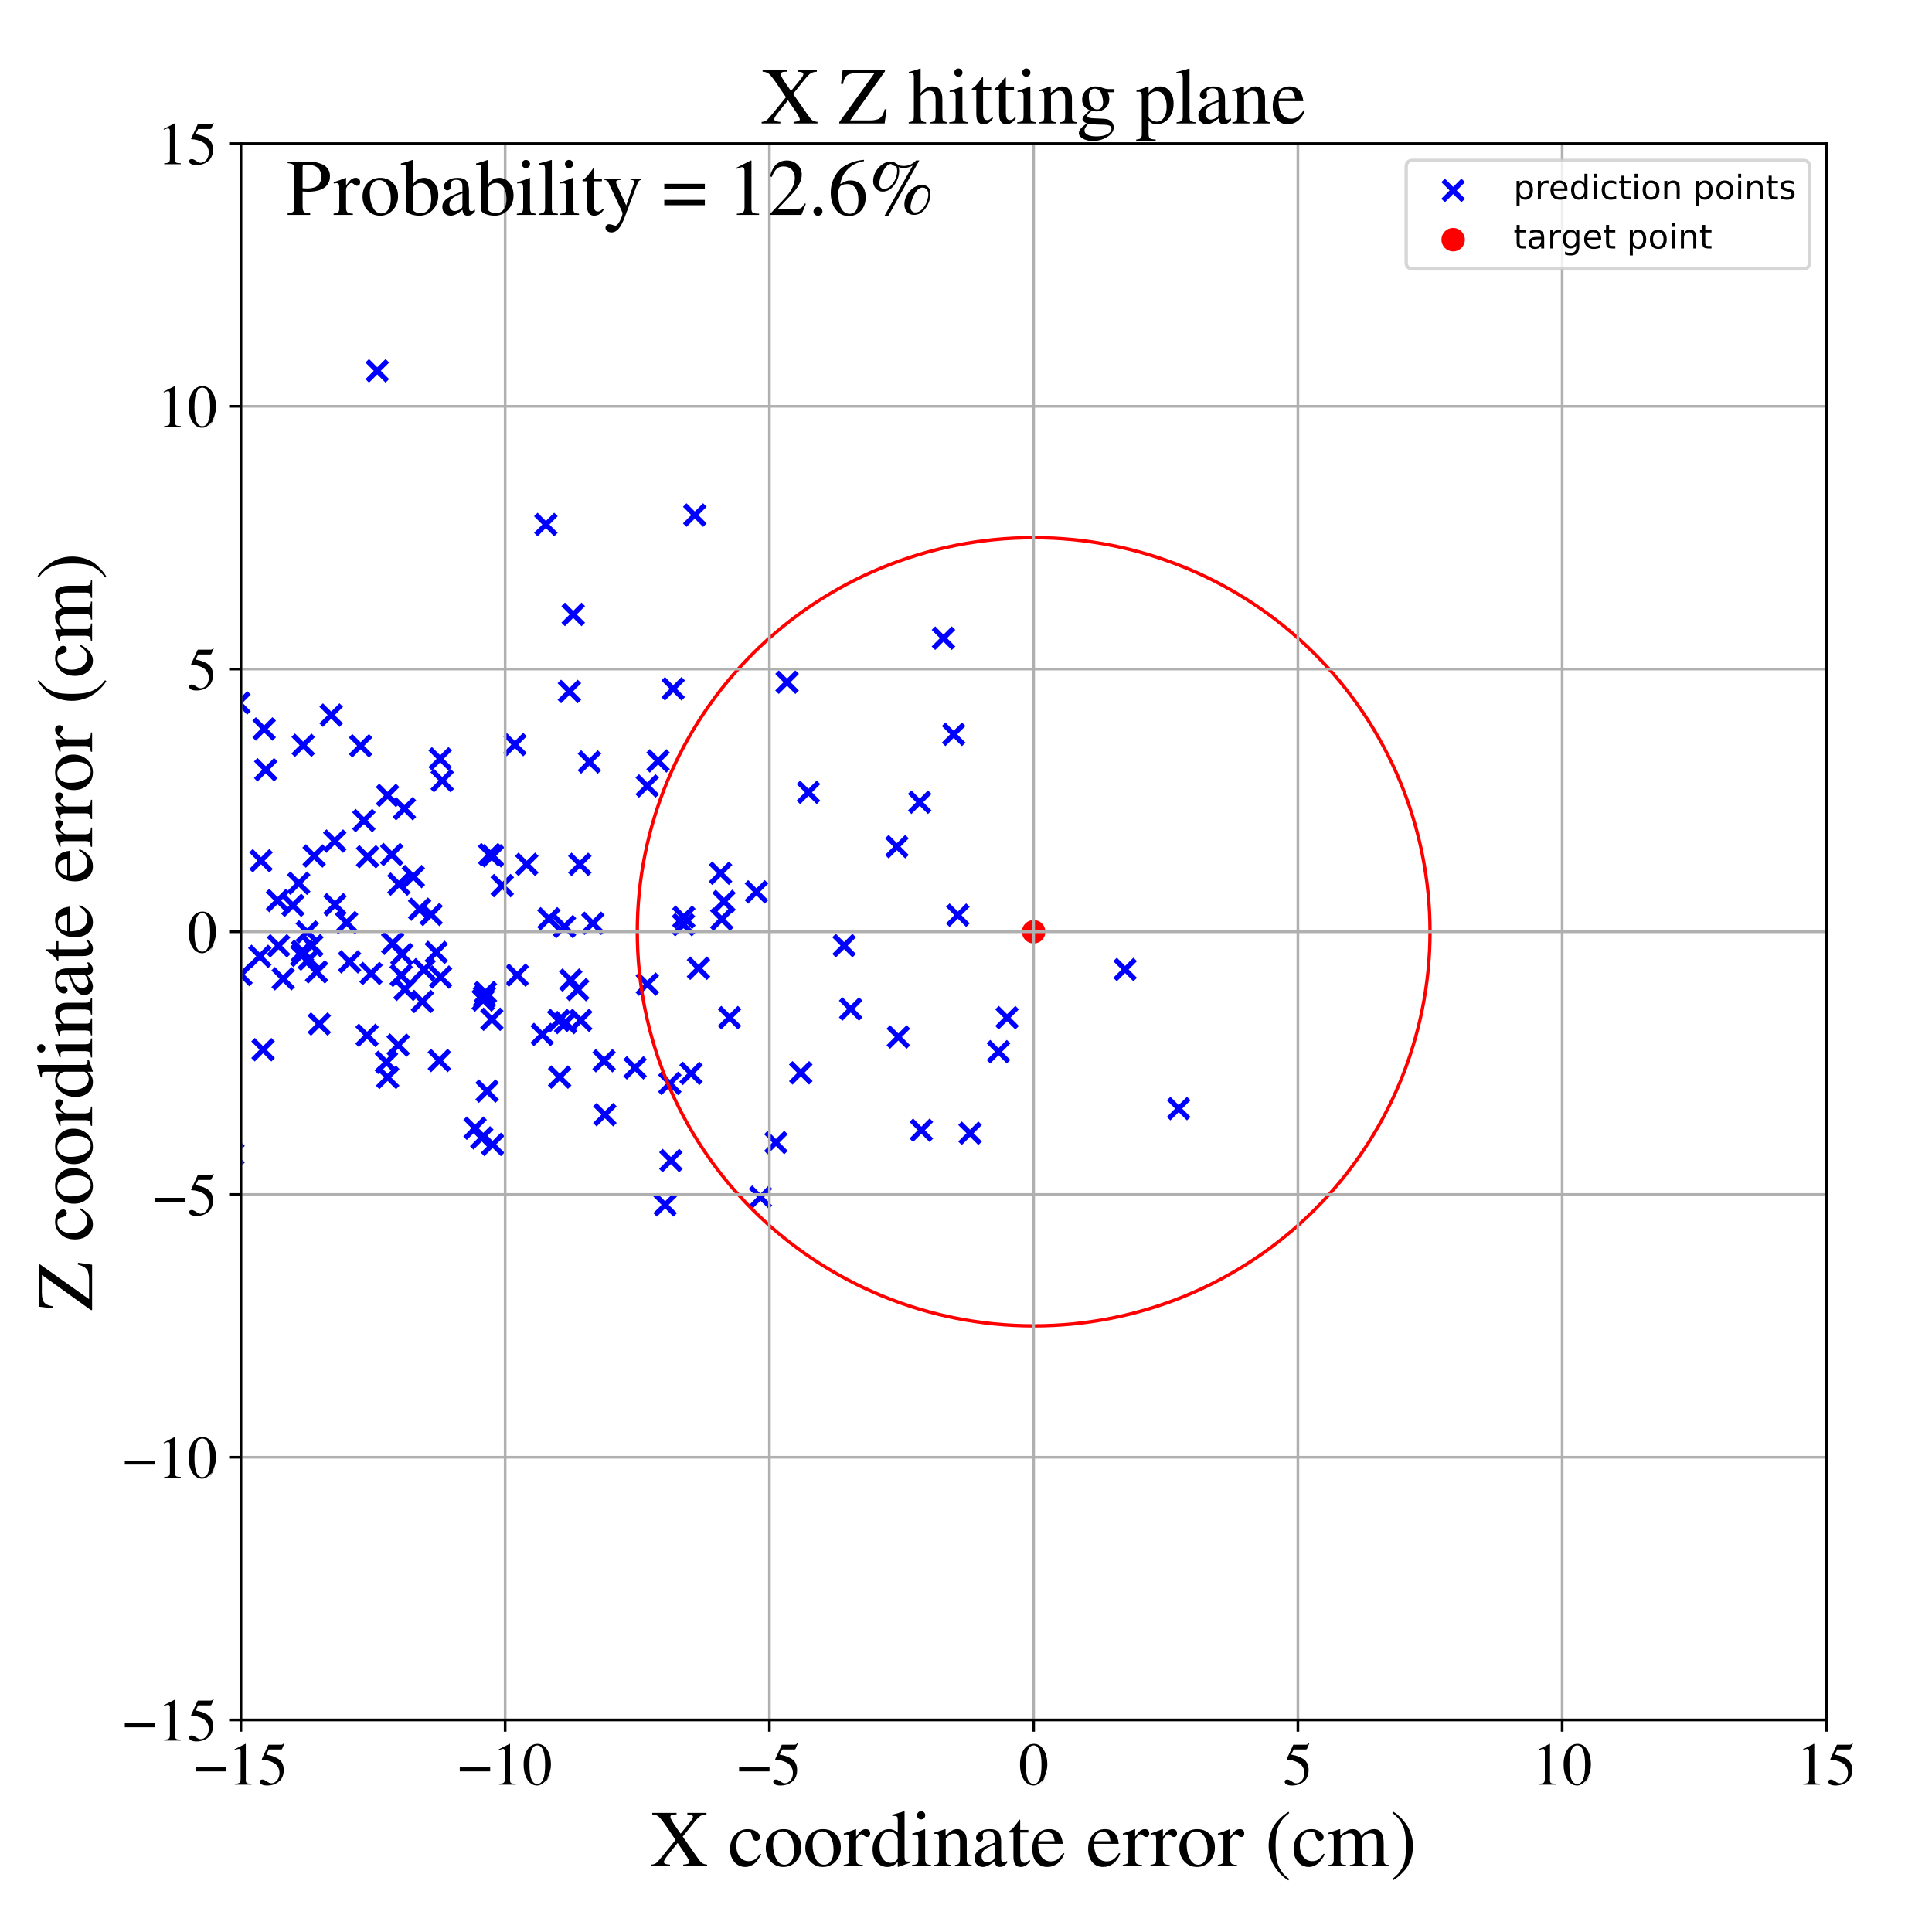 <?xml version="1.0" encoding="utf-8" standalone="no"?>
<!DOCTYPE svg PUBLIC "-//W3C//DTD SVG 1.1//EN"
  "http://www.w3.org/Graphics/SVG/1.1/DTD/svg11.dtd">
<!-- Created with matplotlib (https://matplotlib.org/) -->
<svg height="576pt" version="1.1" viewBox="0 0 576 576" width="576pt" xmlns="http://www.w3.org/2000/svg" xmlns:xlink="http://www.w3.org/1999/xlink">
 <defs>
  <style type="text/css">
*{stroke-linecap:butt;stroke-linejoin:round;}
  </style>
 </defs>
 <g id="figure_1">
  <g id="patch_1">
   <path d="M 0 576 
L 576 576 
L 576 0 
L 0 0 
z
" style="fill:#ffffff;"/>
  </g>
  <g id="axes_1">
   <g id="patch_2">
    <path d="M 71.822 512.784 
L 544.52 512.784 
L 544.52 42.802 
L 71.822 42.802 
z
" style="fill:#ffffff;"/>
   </g>
   <g id="PathCollection_1">
    <defs>
     <path d="M -3 3 
L 3 -3 
M -3 -3 
L 3 3 
" id="m02224cbc49" style="stroke:#0000ff;stroke-width:1.5;"/>
    </defs>
    <g clip-path="url(#p0a3f966c7e)">
     <use style="fill:#0000ff;stroke:#0000ff;stroke-width:1.5;" x="18.254" xlink:href="#m02224cbc49" y="290.938"/>
     <use style="fill:#0000ff;stroke:#0000ff;stroke-width:1.5;" x="37.747" xlink:href="#m02224cbc49" y="290.561"/>
     <use style="fill:#0000ff;stroke:#0000ff;stroke-width:1.5;" x="-1" xlink:href="#m02224cbc49" y="290.444"/>
     <use style="fill:#0000ff;stroke:#0000ff;stroke-width:1.5;" x="-1" xlink:href="#m02224cbc49" y="271.235"/>
     <use style="fill:#0000ff;stroke:#0000ff;stroke-width:1.5;" x="26.576" xlink:href="#m02224cbc49" y="283.754"/>
     <use style="fill:#0000ff;stroke:#0000ff;stroke-width:1.5;" x="300.239" xlink:href="#m02224cbc49" y="303.404"/>
     <use style="fill:#0000ff;stroke:#0000ff;stroke-width:1.5;" x="118.717" xlink:href="#m02224cbc49" y="311.587"/>
     <use style="fill:#0000ff;stroke:#0000ff;stroke-width:1.5;" x="89.058" xlink:href="#m02224cbc49" y="263.329"/>
     <use style="fill:#0000ff;stroke:#0000ff;stroke-width:1.5;" x="118.927" xlink:href="#m02224cbc49" y="263.592"/>
     <use style="fill:#0000ff;stroke:#0000ff;stroke-width:1.5;" x="-1" xlink:href="#m02224cbc49" y="254.102"/>
     <use style="fill:#0000ff;stroke:#0000ff;stroke-width:1.5;" x="-1" xlink:href="#m02224cbc49" y="249.678"/>
     <use style="fill:#0000ff;stroke:#0000ff;stroke-width:1.5;" x="146.864" xlink:href="#m02224cbc49" y="255.148"/>
     <use style="fill:#0000ff;stroke:#0000ff;stroke-width:1.5;" x="180.104" xlink:href="#m02224cbc49" y="316.242"/>
     <use style="fill:#0000ff;stroke:#0000ff;stroke-width:1.5;" x="-1" xlink:href="#m02224cbc49" y="244.493"/>
     <use style="fill:#0000ff;stroke:#0000ff;stroke-width:1.5;" x="-1" xlink:href="#m02224cbc49" y="246.053"/>
     <use style="fill:#0000ff;stroke:#0000ff;stroke-width:1.5;" x="89.952" xlink:href="#m02224cbc49" y="284.846"/>
     <use style="fill:#0000ff;stroke:#0000ff;stroke-width:1.5;" x="119.815" xlink:href="#m02224cbc49" y="284.532"/>
     <use style="fill:#0000ff;stroke:#0000ff;stroke-width:1.5;" x="24.438" xlink:href="#m02224cbc49" y="266.886"/>
     <use style="fill:#0000ff;stroke:#0000ff;stroke-width:1.5;" x="-1" xlink:href="#m02224cbc49" y="271.888"/>
     <use style="fill:#0000ff;stroke:#0000ff;stroke-width:1.5;" x="-1" xlink:href="#m02224cbc49" y="284.312"/>
     <use style="fill:#0000ff;stroke:#0000ff;stroke-width:1.5;" x="56.924" xlink:href="#m02224cbc49" y="257.797"/>
     <use style="fill:#0000ff;stroke:#0000ff;stroke-width:1.5;" x="19.933" xlink:href="#m02224cbc49" y="313.746"/>
     <use style="fill:#0000ff;stroke:#0000ff;stroke-width:1.5;" x="82.747" xlink:href="#m02224cbc49" y="268.489"/>
     <use style="fill:#0000ff;stroke:#0000ff;stroke-width:1.5;" x="253.624" xlink:href="#m02224cbc49" y="300.822"/>
     <use style="fill:#0000ff;stroke:#0000ff;stroke-width:1.5;" x="-1" xlink:href="#m02224cbc49" y="282.565"/>
     <use style="fill:#0000ff;stroke:#0000ff;stroke-width:1.5;" x="-1" xlink:href="#m02224cbc49" y="267.651"/>
     <use style="fill:#0000ff;stroke:#0000ff;stroke-width:1.5;" x="120.567" xlink:href="#m02224cbc49" y="241.101"/>
     <use style="fill:#0000ff;stroke:#0000ff;stroke-width:1.5;" x="-1" xlink:href="#m02224cbc49" y="226.229"/>
     <use style="fill:#0000ff;stroke:#0000ff;stroke-width:1.5;" x="-1" xlink:href="#m02224cbc49" y="222.799"/>
     <use style="fill:#0000ff;stroke:#0000ff;stroke-width:1.5;" x="56.945" xlink:href="#m02224cbc49" y="218.238"/>
     <use style="fill:#0000ff;stroke:#0000ff;stroke-width:1.5;" x="144.425" xlink:href="#m02224cbc49" y="297.172"/>
     <use style="fill:#0000ff;stroke:#0000ff;stroke-width:1.5;" x="234.65" xlink:href="#m02224cbc49" y="203.383"/>
     <use style="fill:#0000ff;stroke:#0000ff;stroke-width:1.5;" x="203.771" xlink:href="#m02224cbc49" y="275.678"/>
     <use style="fill:#0000ff;stroke:#0000ff;stroke-width:1.5;" x="189.341" xlink:href="#m02224cbc49" y="318.359"/>
     <use style="fill:#0000ff;stroke:#0000ff;stroke-width:1.5;" x="120.722" xlink:href="#m02224cbc49" y="294.973"/>
     <use style="fill:#0000ff;stroke:#0000ff;stroke-width:1.5;" x="-1" xlink:href="#m02224cbc49" y="257.079"/>
     <use style="fill:#0000ff;stroke:#0000ff;stroke-width:1.5;" x="-1" xlink:href="#m02224cbc49" y="241.244"/>
     <use style="fill:#0000ff;stroke:#0000ff;stroke-width:1.5;" x="267.404" xlink:href="#m02224cbc49" y="252.424"/>
     <use style="fill:#0000ff;stroke:#0000ff;stroke-width:1.5;" x="14.509" xlink:href="#m02224cbc49" y="291.471"/>
     <use style="fill:#0000ff;stroke:#0000ff;stroke-width:1.5;" x="144.049" xlink:href="#m02224cbc49" y="298.153"/>
     <use style="fill:#0000ff;stroke:#0000ff;stroke-width:1.5;" x="126.429" xlink:href="#m02224cbc49" y="289.1"/>
     <use style="fill:#0000ff;stroke:#0000ff;stroke-width:1.5;" x="125.937" xlink:href="#m02224cbc49" y="298.572"/>
     <use style="fill:#0000ff;stroke:#0000ff;stroke-width:1.5;" x="90.395" xlink:href="#m02224cbc49" y="222.186"/>
     <use style="fill:#0000ff;stroke:#0000ff;stroke-width:1.5;" x="95.187" xlink:href="#m02224cbc49" y="305.3"/>
     <use style="fill:#0000ff;stroke:#0000ff;stroke-width:1.5;" x="94.376" xlink:href="#m02224cbc49" y="289.743"/>
     <use style="fill:#0000ff;stroke:#0000ff;stroke-width:1.5;" x="109.589" xlink:href="#m02224cbc49" y="255.429"/>
     <use style="fill:#0000ff;stroke:#0000ff;stroke-width:1.5;" x="83.046" xlink:href="#m02224cbc49" y="281.98"/>
     <use style="fill:#0000ff;stroke:#0000ff;stroke-width:1.5;" x="93.657" xlink:href="#m02224cbc49" y="255.199"/>
     <use style="fill:#0000ff;stroke:#0000ff;stroke-width:1.5;" x="176.732" xlink:href="#m02224cbc49" y="275.262"/>
     <use style="fill:#0000ff;stroke:#0000ff;stroke-width:1.5;" x="170.171" xlink:href="#m02224cbc49" y="292.202"/>
     <use style="fill:#0000ff;stroke:#0000ff;stroke-width:1.5;" x="169.754" xlink:href="#m02224cbc49" y="206.154"/>
     <use style="fill:#0000ff;stroke:#0000ff;stroke-width:1.5;" x="92.182" xlink:href="#m02224cbc49" y="285.954"/>
     <use style="fill:#0000ff;stroke:#0000ff;stroke-width:1.5;" x="-1" xlink:href="#m02224cbc49" y="316.901"/>
     <use style="fill:#0000ff;stroke:#0000ff;stroke-width:1.5;" x="-1" xlink:href="#m02224cbc49" y="314.488"/>
     <use style="fill:#0000ff;stroke:#0000ff;stroke-width:1.5;" x="77.458" xlink:href="#m02224cbc49" y="285.121"/>
     <use style="fill:#0000ff;stroke:#0000ff;stroke-width:1.5;" x="351.409" xlink:href="#m02224cbc49" y="330.513"/>
     <use style="fill:#0000ff;stroke:#0000ff;stroke-width:1.5;" x="-1" xlink:href="#m02224cbc49" y="332.288"/>
     <use style="fill:#0000ff;stroke:#0000ff;stroke-width:1.5;" x="-1" xlink:href="#m02224cbc49" y="272.162"/>
     <use style="fill:#0000ff;stroke:#0000ff;stroke-width:1.5;" x="123.225" xlink:href="#m02224cbc49" y="261.342"/>
     <use style="fill:#0000ff;stroke:#0000ff;stroke-width:1.5;" x="29.734" xlink:href="#m02224cbc49" y="304.79"/>
     <use style="fill:#0000ff;stroke:#0000ff;stroke-width:1.5;" x="56.849" xlink:href="#m02224cbc49" y="240.077"/>
     <use style="fill:#0000ff;stroke:#0000ff;stroke-width:1.5;" x="281.288" xlink:href="#m02224cbc49" y="190.26"/>
     <use style="fill:#0000ff;stroke:#0000ff;stroke-width:1.5;" x="284.328" xlink:href="#m02224cbc49" y="218.927"/>
     <use style="fill:#0000ff;stroke:#0000ff;stroke-width:1.5;" x="-1" xlink:href="#m02224cbc49" y="235.871"/>
     <use style="fill:#0000ff;stroke:#0000ff;stroke-width:1.5;" x="-1" xlink:href="#m02224cbc49" y="253.406"/>
     <use style="fill:#0000ff;stroke:#0000ff;stroke-width:1.5;" x="162.744" xlink:href="#m02224cbc49" y="156.372"/>
     <use style="fill:#0000ff;stroke:#0000ff;stroke-width:1.5;" x="-1" xlink:href="#m02224cbc49" y="207.073"/>
     <use style="fill:#0000ff;stroke:#0000ff;stroke-width:1.5;" x="-1" xlink:href="#m02224cbc49" y="248.565"/>
     <use style="fill:#0000ff;stroke:#0000ff;stroke-width:1.5;" x="251.661" xlink:href="#m02224cbc49" y="281.922"/>
     <use style="fill:#0000ff;stroke:#0000ff;stroke-width:1.5;" x="166.847" xlink:href="#m02224cbc49" y="321.124"/>
     <use style="fill:#0000ff;stroke:#0000ff;stroke-width:1.5;" x="18.953" xlink:href="#m02224cbc49" y="249.67"/>
     <use style="fill:#0000ff;stroke:#0000ff;stroke-width:1.5;" x="-1" xlink:href="#m02224cbc49" y="268.094"/>
     <use style="fill:#0000ff;stroke:#0000ff;stroke-width:1.5;" x="-1" xlink:href="#m02224cbc49" y="189.374"/>
     <use style="fill:#0000ff;stroke:#0000ff;stroke-width:1.5;" x="33.518" xlink:href="#m02224cbc49" y="131.822"/>
     <use style="fill:#0000ff;stroke:#0000ff;stroke-width:1.5;" x="-1" xlink:href="#m02224cbc49" y="143.353"/>
     <use style="fill:#0000ff;stroke:#0000ff;stroke-width:1.5;" x="-1" xlink:href="#m02224cbc49" y="281.653"/>
     <use style="fill:#0000ff;stroke:#0000ff;stroke-width:1.5;" x="144.727" xlink:href="#m02224cbc49" y="295.9"/>
     <use style="fill:#0000ff;stroke:#0000ff;stroke-width:1.5;" x="115.581" xlink:href="#m02224cbc49" y="321.205"/>
     <use style="fill:#0000ff;stroke:#0000ff;stroke-width:1.5;" x="-1" xlink:href="#m02224cbc49" y="273.415"/>
     <use style="fill:#0000ff;stroke:#0000ff;stroke-width:1.5;" x="-1" xlink:href="#m02224cbc49" y="280.759"/>
     <use style="fill:#0000ff;stroke:#0000ff;stroke-width:1.5;" x="131.232" xlink:href="#m02224cbc49" y="226.231"/>
     <use style="fill:#0000ff;stroke:#0000ff;stroke-width:1.5;" x="-1" xlink:href="#m02224cbc49" y="292.408"/>
     <use style="fill:#0000ff;stroke:#0000ff;stroke-width:1.5;" x="-1" xlink:href="#m02224cbc49" y="304.872"/>
     <use style="fill:#0000ff;stroke:#0000ff;stroke-width:1.5;" x="99.874" xlink:href="#m02224cbc49" y="269.714"/>
     <use style="fill:#0000ff;stroke:#0000ff;stroke-width:1.5;" x="199.695" xlink:href="#m02224cbc49" y="322.999"/>
     <use style="fill:#0000ff;stroke:#0000ff;stroke-width:1.5;" x="-1" xlink:href="#m02224cbc49" y="248.998"/>
     <use style="fill:#0000ff;stroke:#0000ff;stroke-width:1.5;" x="-1" xlink:href="#m02224cbc49" y="293.476"/>
     <use style="fill:#0000ff;stroke:#0000ff;stroke-width:1.5;" x="175.726" xlink:href="#m02224cbc49" y="227.179"/>
     <use style="fill:#0000ff;stroke:#0000ff;stroke-width:1.5;" x="50.946" xlink:href="#m02224cbc49" y="285.133"/>
     <use style="fill:#0000ff;stroke:#0000ff;stroke-width:1.5;" x="241.027" xlink:href="#m02224cbc49" y="236.23"/>
     <use style="fill:#0000ff;stroke:#0000ff;stroke-width:1.5;" x="-1" xlink:href="#m02224cbc49" y="318.624"/>
     <use style="fill:#0000ff;stroke:#0000ff;stroke-width:1.5;" x="-1" xlink:href="#m02224cbc49" y="310.501"/>
     <use style="fill:#0000ff;stroke:#0000ff;stroke-width:1.5;" x="43.683" xlink:href="#m02224cbc49" y="341.33"/>
     <use style="fill:#0000ff;stroke:#0000ff;stroke-width:1.5;" x="215.189" xlink:href="#m02224cbc49" y="274.036"/>
     <use style="fill:#0000ff;stroke:#0000ff;stroke-width:1.5;" x="47.908" xlink:href="#m02224cbc49" y="215.089"/>
     <use style="fill:#0000ff;stroke:#0000ff;stroke-width:1.5;" x="208.247" xlink:href="#m02224cbc49" y="288.664"/>
     <use style="fill:#0000ff;stroke:#0000ff;stroke-width:1.5;" x="17.122" xlink:href="#m02224cbc49" y="226.234"/>
     <use style="fill:#0000ff;stroke:#0000ff;stroke-width:1.5;" x="-1" xlink:href="#m02224cbc49" y="240.868"/>
     <use style="fill:#0000ff;stroke:#0000ff;stroke-width:1.5;" x="-1" xlink:href="#m02224cbc49" y="293.127"/>
     <use style="fill:#0000ff;stroke:#0000ff;stroke-width:1.5;" x="130.979" xlink:href="#m02224cbc49" y="316.179"/>
     <use style="fill:#0000ff;stroke:#0000ff;stroke-width:1.5;" x="-1" xlink:href="#m02224cbc49" y="315.354"/>
     <use style="fill:#0000ff;stroke:#0000ff;stroke-width:1.5;" x="-1" xlink:href="#m02224cbc49" y="310.506"/>
     <use style="fill:#0000ff;stroke:#0000ff;stroke-width:1.5;" x="31.859" xlink:href="#m02224cbc49" y="253.939"/>
     <use style="fill:#0000ff;stroke:#0000ff;stroke-width:1.5;" x="335.433" xlink:href="#m02224cbc49" y="289.04"/>
     <use style="fill:#0000ff;stroke:#0000ff;stroke-width:1.5;" x="71.236" xlink:href="#m02224cbc49" y="209.56"/>
     <use style="fill:#0000ff;stroke:#0000ff;stroke-width:1.5;" x="104.226" xlink:href="#m02224cbc49" y="286.764"/>
     <use style="fill:#0000ff;stroke:#0000ff;stroke-width:1.5;" x="168.295" xlink:href="#m02224cbc49" y="276.246"/>
     <use style="fill:#0000ff;stroke:#0000ff;stroke-width:1.5;" x="285.574" xlink:href="#m02224cbc49" y="272.838"/>
     <use style="fill:#0000ff;stroke:#0000ff;stroke-width:1.5;" x="153.505" xlink:href="#m02224cbc49" y="221.99"/>
     <use style="fill:#0000ff;stroke:#0000ff;stroke-width:1.5;" x="5.727" xlink:href="#m02224cbc49" y="333.891"/>
     <use style="fill:#0000ff;stroke:#0000ff;stroke-width:1.5;" x="-1" xlink:href="#m02224cbc49" y="333.634"/>
     <use style="fill:#0000ff;stroke:#0000ff;stroke-width:1.5;" x="-1" xlink:href="#m02224cbc49" y="281.424"/>
     <use style="fill:#0000ff;stroke:#0000ff;stroke-width:1.5;" x="20.001" xlink:href="#m02224cbc49" y="276.582"/>
     <use style="fill:#0000ff;stroke:#0000ff;stroke-width:1.5;" x="131.844" xlink:href="#m02224cbc49" y="232.729"/>
     <use style="fill:#0000ff;stroke:#0000ff;stroke-width:1.5;" x="274.69" xlink:href="#m02224cbc49" y="336.961"/>
     <use style="fill:#0000ff;stroke:#0000ff;stroke-width:1.5;" x="39.465" xlink:href="#m02224cbc49" y="220.597"/>
     <use style="fill:#0000ff;stroke:#0000ff;stroke-width:1.5;" x="119.606" xlink:href="#m02224cbc49" y="290.798"/>
     <use style="fill:#0000ff;stroke:#0000ff;stroke-width:1.5;" x="146.639" xlink:href="#m02224cbc49" y="303.882"/>
     <use style="fill:#0000ff;stroke:#0000ff;stroke-width:1.5;" x="78.757" xlink:href="#m02224cbc49" y="217.335"/>
     <use style="fill:#0000ff;stroke:#0000ff;stroke-width:1.5;" x="43.187" xlink:href="#m02224cbc49" y="261.265"/>
     <use style="fill:#0000ff;stroke:#0000ff;stroke-width:1.5;" x="-1" xlink:href="#m02224cbc49" y="289.323"/>
     <use style="fill:#0000ff;stroke:#0000ff;stroke-width:1.5;" x="-1" xlink:href="#m02224cbc49" y="276.47"/>
     <use style="fill:#0000ff;stroke:#0000ff;stroke-width:1.5;" x="52.381" xlink:href="#m02224cbc49" y="233.374"/>
     <use style="fill:#0000ff;stroke:#0000ff;stroke-width:1.5;" x="78.427" xlink:href="#m02224cbc49" y="312.957"/>
     <use style="fill:#0000ff;stroke:#0000ff;stroke-width:1.5;" x="-1" xlink:href="#m02224cbc49" y="292.618"/>
     <use style="fill:#0000ff;stroke:#0000ff;stroke-width:1.5;" x="-1" xlink:href="#m02224cbc49" y="289.617"/>
     <use style="fill:#0000ff;stroke:#0000ff;stroke-width:1.5;" x="32.186" xlink:href="#m02224cbc49" y="352.602"/>
     <use style="fill:#0000ff;stroke:#0000ff;stroke-width:1.5;" x="-1" xlink:href="#m02224cbc49" y="298.786"/>
     <use style="fill:#0000ff;stroke:#0000ff;stroke-width:1.5;" x="-1" xlink:href="#m02224cbc49" y="267.428"/>
     <use style="fill:#0000ff;stroke:#0000ff;stroke-width:1.5;" x="289.211" xlink:href="#m02224cbc49" y="337.855"/>
     <use style="fill:#0000ff;stroke:#0000ff;stroke-width:1.5;" x="116.792" xlink:href="#m02224cbc49" y="254.762"/>
     <use style="fill:#0000ff;stroke:#0000ff;stroke-width:1.5;" x="-1" xlink:href="#m02224cbc49" y="241.425"/>
     <use style="fill:#0000ff;stroke:#0000ff;stroke-width:1.5;" x="-1" xlink:href="#m02224cbc49" y="267.409"/>
     <use style="fill:#0000ff;stroke:#0000ff;stroke-width:1.5;" x="47.293" xlink:href="#m02224cbc49" y="239.096"/>
     <use style="fill:#0000ff;stroke:#0000ff;stroke-width:1.5;" x="-1" xlink:href="#m02224cbc49" y="254.884"/>
     <use style="fill:#0000ff;stroke:#0000ff;stroke-width:1.5;" x="-1" xlink:href="#m02224cbc49" y="272.57"/>
     <use style="fill:#0000ff;stroke:#0000ff;stroke-width:1.5;" x="226.725" xlink:href="#m02224cbc49" y="356.923"/>
     <use style="fill:#0000ff;stroke:#0000ff;stroke-width:1.5;" x="-1" xlink:href="#m02224cbc49" y="285.485"/>
     <use style="fill:#0000ff;stroke:#0000ff;stroke-width:1.5;" x="-1" xlink:href="#m02224cbc49" y="247.141"/>
     <use style="fill:#0000ff;stroke:#0000ff;stroke-width:1.5;" x="77.82" xlink:href="#m02224cbc49" y="256.623"/>
     <use style="fill:#0000ff;stroke:#0000ff;stroke-width:1.5;" x="108.492" xlink:href="#m02224cbc49" y="244.643"/>
     <use style="fill:#0000ff;stroke:#0000ff;stroke-width:1.5;" x="-1" xlink:href="#m02224cbc49" y="266.272"/>
     <use style="fill:#0000ff;stroke:#0000ff;stroke-width:1.5;" x="-1" xlink:href="#m02224cbc49" y="298.081"/>
     <use style="fill:#0000ff;stroke:#0000ff;stroke-width:1.5;" x="180.334" xlink:href="#m02224cbc49" y="332.327"/>
     <use style="fill:#0000ff;stroke:#0000ff;stroke-width:1.5;" x="99.806" xlink:href="#m02224cbc49" y="250.765"/>
     <use style="fill:#0000ff;stroke:#0000ff;stroke-width:1.5;" x="145.967" xlink:href="#m02224cbc49" y="254.781"/>
     <use style="fill:#0000ff;stroke:#0000ff;stroke-width:1.5;" x="98.741" xlink:href="#m02224cbc49" y="213.201"/>
     <use style="fill:#0000ff;stroke:#0000ff;stroke-width:1.5;" x="1.285" xlink:href="#m02224cbc49" y="310.203"/>
     <use style="fill:#0000ff;stroke:#0000ff;stroke-width:1.5;" x="-1" xlink:href="#m02224cbc49" y="310.397"/>
     <use style="fill:#0000ff;stroke:#0000ff;stroke-width:1.5;" x="-1" xlink:href="#m02224cbc49" y="301.227"/>
     <use style="fill:#0000ff;stroke:#0000ff;stroke-width:1.5;" x="146.866" xlink:href="#m02224cbc49" y="341.186"/>
     <use style="fill:#0000ff;stroke:#0000ff;stroke-width:1.5;" x="115.223" xlink:href="#m02224cbc49" y="316.704"/>
     <use style="fill:#0000ff;stroke:#0000ff;stroke-width:1.5;" x="117.076" xlink:href="#m02224cbc49" y="281.233"/>
     <use style="fill:#0000ff;stroke:#0000ff;stroke-width:1.5;" x="154.197" xlink:href="#m02224cbc49" y="290.716"/>
     <use style="fill:#0000ff;stroke:#0000ff;stroke-width:1.5;" x="42.148" xlink:href="#m02224cbc49" y="316.1"/>
     <use style="fill:#0000ff;stroke:#0000ff;stroke-width:1.5;" x="47.748" xlink:href="#m02224cbc49" y="254.956"/>
     <use style="fill:#0000ff;stroke:#0000ff;stroke-width:1.5;" x="103.34" xlink:href="#m02224cbc49" y="275.053"/>
     <use style="fill:#0000ff;stroke:#0000ff;stroke-width:1.5;" x="125.102" xlink:href="#m02224cbc49" y="271.07"/>
     <use style="fill:#0000ff;stroke:#0000ff;stroke-width:1.5;" x="-1" xlink:href="#m02224cbc49" y="282.641"/>
     <use style="fill:#0000ff;stroke:#0000ff;stroke-width:1.5;" x="-1" xlink:href="#m02224cbc49" y="290.641"/>
     <use style="fill:#0000ff;stroke:#0000ff;stroke-width:1.5;" x="84.418" xlink:href="#m02224cbc49" y="291.811"/>
     <use style="fill:#0000ff;stroke:#0000ff;stroke-width:1.5;" x="48.701" xlink:href="#m02224cbc49" y="304.034"/>
     <use style="fill:#0000ff;stroke:#0000ff;stroke-width:1.5;" x="192.964" xlink:href="#m02224cbc49" y="234.319"/>
     <use style="fill:#0000ff;stroke:#0000ff;stroke-width:1.5;" x="71.852" xlink:href="#m02224cbc49" y="290.564"/>
     <use style="fill:#0000ff;stroke:#0000ff;stroke-width:1.5;" x="9.005" xlink:href="#m02224cbc49" y="291.698"/>
     <use style="fill:#0000ff;stroke:#0000ff;stroke-width:1.5;" x="-1" xlink:href="#m02224cbc49" y="293.073"/>
     <use style="fill:#0000ff;stroke:#0000ff;stroke-width:1.5;" x="-1" xlink:href="#m02224cbc49" y="300.049"/>
     <use style="fill:#0000ff;stroke:#0000ff;stroke-width:1.5;" x="131.356" xlink:href="#m02224cbc49" y="291.292"/>
     <use style="fill:#0000ff;stroke:#0000ff;stroke-width:1.5;" x="-1" xlink:href="#m02224cbc49" y="280.06"/>
     <use style="fill:#0000ff;stroke:#0000ff;stroke-width:1.5;" x="-1" xlink:href="#m02224cbc49" y="294.727"/>
     <use style="fill:#0000ff;stroke:#0000ff;stroke-width:1.5;" x="141.645" xlink:href="#m02224cbc49" y="336.355"/>
     <use style="fill:#0000ff;stroke:#0000ff;stroke-width:1.5;" x="-1" xlink:href="#m02224cbc49" y="245.468"/>
     <use style="fill:#0000ff;stroke:#0000ff;stroke-width:1.5;" x="-1" xlink:href="#m02224cbc49" y="246.291"/>
     <use style="fill:#0000ff;stroke:#0000ff;stroke-width:1.5;" x="6.381" xlink:href="#m02224cbc49" y="251.392"/>
     <use style="fill:#0000ff;stroke:#0000ff;stroke-width:1.5;" x="-1" xlink:href="#m02224cbc49" y="251.997"/>
     <use style="fill:#0000ff;stroke:#0000ff;stroke-width:1.5;" x="-1" xlink:href="#m02224cbc49" y="281.403"/>
     <use style="fill:#0000ff;stroke:#0000ff;stroke-width:1.5;" x="168.626" xlink:href="#m02224cbc49" y="304.872"/>
     <use style="fill:#0000ff;stroke:#0000ff;stroke-width:1.5;" x="63.712" xlink:href="#m02224cbc49" y="262.312"/>
     <use style="fill:#0000ff;stroke:#0000ff;stroke-width:1.5;" x="231.333" xlink:href="#m02224cbc49" y="340.632"/>
     <use style="fill:#0000ff;stroke:#0000ff;stroke-width:1.5;" x="130.076" xlink:href="#m02224cbc49" y="283.939"/>
     <use style="fill:#0000ff;stroke:#0000ff;stroke-width:1.5;" x="26.309" xlink:href="#m02224cbc49" y="379.894"/>
     <use style="fill:#0000ff;stroke:#0000ff;stroke-width:1.5;" x="110.632" xlink:href="#m02224cbc49" y="290.221"/>
     <use style="fill:#0000ff;stroke:#0000ff;stroke-width:1.5;" x="51.256" xlink:href="#m02224cbc49" y="319.774"/>
     <use style="fill:#0000ff;stroke:#0000ff;stroke-width:1.5;" x="217.508" xlink:href="#m02224cbc49" y="303.386"/>
     <use style="fill:#0000ff;stroke:#0000ff;stroke-width:1.5;" x="115.549" xlink:href="#m02224cbc49" y="237.139"/>
     <use style="fill:#0000ff;stroke:#0000ff;stroke-width:1.5;" x="67.738" xlink:href="#m02224cbc49" y="239.082"/>
     <use style="fill:#0000ff;stroke:#0000ff;stroke-width:1.5;" x="62.656" xlink:href="#m02224cbc49" y="310.935"/>
     <use style="fill:#0000ff;stroke:#0000ff;stroke-width:1.5;" x="145.226" xlink:href="#m02224cbc49" y="325.301"/>
     <use style="fill:#0000ff;stroke:#0000ff;stroke-width:1.5;" x="63.827" xlink:href="#m02224cbc49" y="327.005"/>
     <use style="fill:#0000ff;stroke:#0000ff;stroke-width:1.5;" x="46.06" xlink:href="#m02224cbc49" y="230.223"/>
     <use style="fill:#0000ff;stroke:#0000ff;stroke-width:1.5;" x="267.82" xlink:href="#m02224cbc49" y="309.158"/>
     <use style="fill:#0000ff;stroke:#0000ff;stroke-width:1.5;" x="-1" xlink:href="#m02224cbc49" y="310.514"/>
     <use style="fill:#0000ff;stroke:#0000ff;stroke-width:1.5;" x="-1" xlink:href="#m02224cbc49" y="310.074"/>
     <use style="fill:#0000ff;stroke:#0000ff;stroke-width:1.5;" x="109.445" xlink:href="#m02224cbc49" y="308.663"/>
     <use style="fill:#0000ff;stroke:#0000ff;stroke-width:1.5;" x="-1" xlink:href="#m02224cbc49" y="314.033"/>
     <use style="fill:#0000ff;stroke:#0000ff;stroke-width:1.5;" x="-1" xlink:href="#m02224cbc49" y="336.302"/>
     <use style="fill:#0000ff;stroke:#0000ff;stroke-width:1.5;" x="200.015" xlink:href="#m02224cbc49" y="346.003"/>
     <use style="fill:#0000ff;stroke:#0000ff;stroke-width:1.5;" x="57.618" xlink:href="#m02224cbc49" y="292.323"/>
     <use style="fill:#0000ff;stroke:#0000ff;stroke-width:1.5;" x="-1" xlink:href="#m02224cbc49" y="275.054"/>
     <use style="fill:#0000ff;stroke:#0000ff;stroke-width:1.5;" x="-1" xlink:href="#m02224cbc49" y="262.587"/>
     <use style="fill:#0000ff;stroke:#0000ff;stroke-width:1.5;" x="26.287" xlink:href="#m02224cbc49" y="261.209"/>
     <use style="fill:#0000ff;stroke:#0000ff;stroke-width:1.5;" x="198.303" xlink:href="#m02224cbc49" y="359.203"/>
     <use style="fill:#0000ff;stroke:#0000ff;stroke-width:1.5;" x="67.794" xlink:href="#m02224cbc49" y="322.55"/>
     <use style="fill:#0000ff;stroke:#0000ff;stroke-width:1.5;" x="-1" xlink:href="#m02224cbc49" y="323.849"/>
     <use style="fill:#0000ff;stroke:#0000ff;stroke-width:1.5;" x="-1" xlink:href="#m02224cbc49" y="323.473"/>
     <use style="fill:#0000ff;stroke:#0000ff;stroke-width:1.5;" x="203.872" xlink:href="#m02224cbc49" y="273.454"/>
     <use style="fill:#0000ff;stroke:#0000ff;stroke-width:1.5;" x="53.846" xlink:href="#m02224cbc49" y="287.45"/>
     <use style="fill:#0000ff;stroke:#0000ff;stroke-width:1.5;" x="40.381" xlink:href="#m02224cbc49" y="270.778"/>
     <use style="fill:#0000ff;stroke:#0000ff;stroke-width:1.5;" x="-1" xlink:href="#m02224cbc49" y="267.74"/>
     <use style="fill:#0000ff;stroke:#0000ff;stroke-width:1.5;" x="-1" xlink:href="#m02224cbc49" y="230.965"/>
     <use style="fill:#0000ff;stroke:#0000ff;stroke-width:1.5;" x="200.704" xlink:href="#m02224cbc49" y="205.355"/>
     <use style="fill:#0000ff;stroke:#0000ff;stroke-width:1.5;" x="91.598" xlink:href="#m02224cbc49" y="277.837"/>
     <use style="fill:#0000ff;stroke:#0000ff;stroke-width:1.5;" x="163.65" xlink:href="#m02224cbc49" y="273.917"/>
     <use style="fill:#0000ff;stroke:#0000ff;stroke-width:1.5;" x="166.567" xlink:href="#m02224cbc49" y="304.24"/>
     <use style="fill:#0000ff;stroke:#0000ff;stroke-width:1.5;" x="51.314" xlink:href="#m02224cbc49" y="373.209"/>
     <use style="fill:#0000ff;stroke:#0000ff;stroke-width:1.5;" x="112.483" xlink:href="#m02224cbc49" y="110.564"/>
     <use style="fill:#0000ff;stroke:#0000ff;stroke-width:1.5;" x="-1" xlink:href="#m02224cbc49" y="186.451"/>
     <use style="fill:#0000ff;stroke:#0000ff;stroke-width:1.5;" x="-1" xlink:href="#m02224cbc49" y="260.97"/>
     <use style="fill:#0000ff;stroke:#0000ff;stroke-width:1.5;" x="63.092" xlink:href="#m02224cbc49" y="276.477"/>
     <use style="fill:#0000ff;stroke:#0000ff;stroke-width:1.5;" x="47.521" xlink:href="#m02224cbc49" y="320.036"/>
     <use style="fill:#0000ff;stroke:#0000ff;stroke-width:1.5;" x="206.022" xlink:href="#m02224cbc49" y="320.016"/>
     <use style="fill:#0000ff;stroke:#0000ff;stroke-width:1.5;" x="-1" xlink:href="#m02224cbc49" y="272.275"/>
     <use style="fill:#0000ff;stroke:#0000ff;stroke-width:1.5;" x="-1" xlink:href="#m02224cbc49" y="260.232"/>
     <use style="fill:#0000ff;stroke:#0000ff;stroke-width:1.5;" x="107.519" xlink:href="#m02224cbc49" y="222.354"/>
     <use style="fill:#0000ff;stroke:#0000ff;stroke-width:1.5;" x="161.661" xlink:href="#m02224cbc49" y="308.402"/>
     <use style="fill:#0000ff;stroke:#0000ff;stroke-width:1.5;" x="170.896" xlink:href="#m02224cbc49" y="183.174"/>
     <use style="fill:#0000ff;stroke:#0000ff;stroke-width:1.5;" x="214.825" xlink:href="#m02224cbc49" y="260.349"/>
     <use style="fill:#0000ff;stroke:#0000ff;stroke-width:1.5;" x="25.68" xlink:href="#m02224cbc49" y="210.81"/>
     <use style="fill:#0000ff;stroke:#0000ff;stroke-width:1.5;" x="69.454" xlink:href="#m02224cbc49" y="344.1"/>
     <use style="fill:#0000ff;stroke:#0000ff;stroke-width:1.5;" x="23.666" xlink:href="#m02224cbc49" y="225.722"/>
     <use style="fill:#0000ff;stroke:#0000ff;stroke-width:1.5;" x="-1" xlink:href="#m02224cbc49" y="234.158"/>
     <use style="fill:#0000ff;stroke:#0000ff;stroke-width:1.5;" x="-1" xlink:href="#m02224cbc49" y="292.977"/>
     <use style="fill:#0000ff;stroke:#0000ff;stroke-width:1.5;" x="90.179" xlink:href="#m02224cbc49" y="283.623"/>
     <use style="fill:#0000ff;stroke:#0000ff;stroke-width:1.5;" x="238.746" xlink:href="#m02224cbc49" y="319.853"/>
     <use style="fill:#0000ff;stroke:#0000ff;stroke-width:1.5;" x="33.231" xlink:href="#m02224cbc49" y="278.565"/>
     <use style="fill:#0000ff;stroke:#0000ff;stroke-width:1.5;" x="-1" xlink:href="#m02224cbc49" y="257.644"/>
     <use style="fill:#0000ff;stroke:#0000ff;stroke-width:1.5;" x="-1" xlink:href="#m02224cbc49" y="237.423"/>
     <use style="fill:#0000ff;stroke:#0000ff;stroke-width:1.5;" x="274.195" xlink:href="#m02224cbc49" y="239.171"/>
     <use style="fill:#0000ff;stroke:#0000ff;stroke-width:1.5;" x="-1" xlink:href="#m02224cbc49" y="262.794"/>
     <use style="fill:#0000ff;stroke:#0000ff;stroke-width:1.5;" x="-1" xlink:href="#m02224cbc49" y="269.564"/>
     <use style="fill:#0000ff;stroke:#0000ff;stroke-width:1.5;" x="42.495" xlink:href="#m02224cbc49" y="264.748"/>
     <use style="fill:#0000ff;stroke:#0000ff;stroke-width:1.5;" x="11.139" xlink:href="#m02224cbc49" y="283.699"/>
     <use style="fill:#0000ff;stroke:#0000ff;stroke-width:1.5;" x="-1" xlink:href="#m02224cbc49" y="283.237"/>
     <use style="fill:#0000ff;stroke:#0000ff;stroke-width:1.5;" x="-1" xlink:href="#m02224cbc49" y="285.333"/>
     <use style="fill:#0000ff;stroke:#0000ff;stroke-width:1.5;" x="172.245" xlink:href="#m02224cbc49" y="295.051"/>
     <use style="fill:#0000ff;stroke:#0000ff;stroke-width:1.5;" x="215.853" xlink:href="#m02224cbc49" y="268.732"/>
     <use style="fill:#0000ff;stroke:#0000ff;stroke-width:1.5;" x="92.988" xlink:href="#m02224cbc49" y="281.933"/>
     <use style="fill:#0000ff;stroke:#0000ff;stroke-width:1.5;" x="143.63" xlink:href="#m02224cbc49" y="339.246"/>
     <use style="fill:#0000ff;stroke:#0000ff;stroke-width:1.5;" x="62.323" xlink:href="#m02224cbc49" y="298.561"/>
     <use style="fill:#0000ff;stroke:#0000ff;stroke-width:1.5;" x="149.736" xlink:href="#m02224cbc49" y="264.042"/>
     <use style="fill:#0000ff;stroke:#0000ff;stroke-width:1.5;" x="225.523" xlink:href="#m02224cbc49" y="265.902"/>
     <use style="fill:#0000ff;stroke:#0000ff;stroke-width:1.5;" x="79.236" xlink:href="#m02224cbc49" y="229.494"/>
     <use style="fill:#0000ff;stroke:#0000ff;stroke-width:1.5;" x="53.924" xlink:href="#m02224cbc49" y="280.154"/>
     <use style="fill:#0000ff;stroke:#0000ff;stroke-width:1.5;" x="173.147" xlink:href="#m02224cbc49" y="304.2"/>
     <use style="fill:#0000ff;stroke:#0000ff;stroke-width:1.5;" x="297.692" xlink:href="#m02224cbc49" y="313.542"/>
     <use style="fill:#0000ff;stroke:#0000ff;stroke-width:1.5;" x="3.403" xlink:href="#m02224cbc49" y="287.993"/>
     <use style="fill:#0000ff;stroke:#0000ff;stroke-width:1.5;" x="192.981" xlink:href="#m02224cbc49" y="293.399"/>
     <use style="fill:#0000ff;stroke:#0000ff;stroke-width:1.5;" x="87.322" xlink:href="#m02224cbc49" y="269.909"/>
     <use style="fill:#0000ff;stroke:#0000ff;stroke-width:1.5;" x="157.05" xlink:href="#m02224cbc49" y="257.681"/>
     <use style="fill:#0000ff;stroke:#0000ff;stroke-width:1.5;" x="207.141" xlink:href="#m02224cbc49" y="153.554"/>
     <use style="fill:#0000ff;stroke:#0000ff;stroke-width:1.5;" x="196.195" xlink:href="#m02224cbc49" y="226.852"/>
     <use style="fill:#0000ff;stroke:#0000ff;stroke-width:1.5;" x="128.533" xlink:href="#m02224cbc49" y="272.644"/>
     <use style="fill:#0000ff;stroke:#0000ff;stroke-width:1.5;" x="172.87" xlink:href="#m02224cbc49" y="257.692"/>
    </g>
   </g>
   <g id="PathCollection_2">
    <defs>
     <path d="M 0 3 
C 0.796 3 1.559 2.684 2.121 2.121 
C 2.684 1.559 3 0.796 3 0 
C 3 -0.796 2.684 -1.559 2.121 -2.121 
C 1.559 -2.684 0.796 -3 0 -3 
C -0.796 -3 -1.559 -2.684 -2.121 -2.121 
C -2.684 -1.559 -3 -0.796 -3 0 
C -3 0.796 -2.684 1.559 -2.121 2.121 
C -1.559 2.684 -0.796 3 0 3 
z
" id="md2b67ceee2" style="stroke:#ff0000;"/>
    </defs>
    <g clip-path="url(#p0a3f966c7e)">
     <use style="fill:#ff0000;stroke:#ff0000;" x="308.171" xlink:href="#md2b67ceee2" y="277.793"/>
    </g>
   </g>
   <g id="patch_3">
    <path clip-path="url(#p0a3f966c7e)" d="M 308.171 395.288 
C 339.511 395.288 369.572 382.908 391.733 360.875 
C 413.894 338.841 426.346 308.953 426.346 277.793 
C 426.346 246.633 413.894 216.745 391.733 194.711 
C 369.572 172.677 339.511 160.297 308.171 160.297 
C 276.831 160.297 246.77 172.677 224.609 194.711 
C 202.448 216.745 189.997 246.633 189.997 277.793 
C 189.997 308.953 202.448 338.841 224.609 360.875 
C 246.77 382.908 276.831 395.288 308.171 395.288 
z
" style="fill:none;stroke:#ff0000;stroke-linejoin:miter;"/>
   </g>
   <g id="matplotlib.axis_1">
    <g id="xtick_1">
     <g id="line2d_1">
      <path clip-path="url(#p0a3f966c7e)" d="M 71.822 512.784 
L 71.822 42.802 
" style="fill:none;stroke:#b0b0b0;stroke-linecap:square;stroke-width:0.8;"/>
     </g>
     <g id="line2d_2">
      <defs>
       <path d="M 0 0 
L 0 3.5 
" id="m64f3a64865" style="stroke:#000000;stroke-width:0.8;"/>
      </defs>
      <g>
       <use style="stroke:#000000;stroke-width:0.8;" x="71.822" xlink:href="#m64f3a64865" y="512.784"/>
      </g>
     </g>
     <g id="text_1">
      <!-- −15 -->
      <defs>
       <path d="M 3 22 
L 3 28.594 
L 53.406 28.594 
L 53.406 22 
z
" id="FreeSerif-8722"/>
       <path d="M 18.297 59.297 
Q 16.5 59.297 11.094 57.094 
L 11.094 58.5 
L 29.094 67.594 
L 29.906 67.406 
L 29.906 7.406 
Q 29.906 3.797 31.703 2.688 
Q 33.5 1.594 39.406 1.5 
L 39.406 0 
L 11.797 0 
L 11.797 1.5 
Q 17.406 1.703 19.344 3.141 
Q 21.297 4.594 21.297 9.297 
L 21.297 54.594 
Q 21.297 59.297 18.297 59.297 
z
" id="FreeSerif-49"/>
       <path d="M 35.703 19.406 
Q 35.703 24.703 33.344 28.797 
Q 31 32.906 27.641 35.156 
Q 24.297 37.406 20.141 38.844 
Q 16 40.297 12.953 40.75 
Q 9.906 41.203 7.594 41.203 
Q 6.406 41.203 6.406 42 
Q 6.406 42.297 6.5 42.5 
L 17.406 66.203 
L 38.297 66.203 
Q 39.906 66.203 40.844 66.703 
Q 41.797 67.203 42.906 68.797 
L 43.797 68.094 
L 40 59.203 
Q 39.594 58.297 37.703 58.297 
L 18.094 58.297 
L 13.906 49.797 
Q 28.5 47.203 35.594 41.344 
Q 42.703 35.5 42.703 24.203 
Q 42.703 18.297 40.844 13.688 
Q 39 9.094 36.141 6.297 
Q 33.297 3.5 29.547 1.703 
Q 25.797 -0.094 22.344 -0.75 
Q 18.906 -1.406 15.406 -1.406 
Q 9.797 -1.406 6.5 0.25 
Q 3.203 1.906 3.203 4.797 
Q 3.203 8.5 7.5 8.5 
Q 10.297 8.5 14.75 5.391 
Q 19.203 2.297 21.797 2.297 
Q 27.703 2.297 31.703 7.25 
Q 35.703 12.203 35.703 19.406 
z
" id="FreeSerif-53"/>
      </defs>
      <g transform="translate(57.746 532.077)scale(0.18 -0.18)">
       <use xlink:href="#FreeSerif-8722"/>
       <use x="56.4" xlink:href="#FreeSerif-49"/>
       <use x="106.4" xlink:href="#FreeSerif-53"/>
      </g>
     </g>
    </g>
    <g id="xtick_2">
     <g id="line2d_3">
      <path clip-path="url(#p0a3f966c7e)" d="M 150.605 512.784 
L 150.605 42.802 
" style="fill:none;stroke:#b0b0b0;stroke-linecap:square;stroke-width:0.8;"/>
     </g>
     <g id="line2d_4">
      <g>
       <use style="stroke:#000000;stroke-width:0.8;" x="150.605" xlink:href="#m64f3a64865" y="512.784"/>
      </g>
     </g>
     <g id="text_2">
      <!-- −10 -->
      <defs>
       <path d="M 47.594 17.797 
Q 35.203 -1.406 25 -1.406 
Q 14.797 -1.406 8.594 8.391 
Q 2.406 18.203 2.406 33.594 
Q 2.406 48.094 8.594 57.844 
Q 14.797 67.594 25.406 67.594 
Q 35.203 67.594 41.391 58 
Q 47.594 48.406 47.594 33 
Q 47.594 17.797 35.203 -1.406 
z
M 25.094 65 
Q 12 65 12 32.703 
Q 12 1.203 25 1.203 
Q 38 1.203 38 32.797 
Q 38 48.5 34.703 56.75 
Q 31.406 65 25.094 65 
z
" id="FreeSerif-48"/>
      </defs>
      <g transform="translate(136.529 532.077)scale(0.18 -0.18)">
       <use xlink:href="#FreeSerif-8722"/>
       <use x="56.4" xlink:href="#FreeSerif-49"/>
       <use x="106.4" xlink:href="#FreeSerif-48"/>
      </g>
     </g>
    </g>
    <g id="xtick_3">
     <g id="line2d_5">
      <path clip-path="url(#p0a3f966c7e)" d="M 229.388 512.784 
L 229.388 42.802 
" style="fill:none;stroke:#b0b0b0;stroke-linecap:square;stroke-width:0.8;"/>
     </g>
     <g id="line2d_6">
      <g>
       <use style="stroke:#000000;stroke-width:0.8;" x="229.388" xlink:href="#m64f3a64865" y="512.784"/>
      </g>
     </g>
     <g id="text_3">
      <!-- −5 -->
      <g transform="translate(219.812 532.077)scale(0.18 -0.18)">
       <use xlink:href="#FreeSerif-8722"/>
       <use x="56.4" xlink:href="#FreeSerif-53"/>
      </g>
     </g>
    </g>
    <g id="xtick_4">
     <g id="line2d_7">
      <path clip-path="url(#p0a3f966c7e)" d="M 308.171 512.784 
L 308.171 42.802 
" style="fill:none;stroke:#b0b0b0;stroke-linecap:square;stroke-width:0.8;"/>
     </g>
     <g id="line2d_8">
      <g>
       <use style="stroke:#000000;stroke-width:0.8;" x="308.171" xlink:href="#m64f3a64865" y="512.784"/>
      </g>
     </g>
     <g id="text_4">
      <!-- 0 -->
      <g transform="translate(303.671 532.077)scale(0.18 -0.18)">
       <use xlink:href="#FreeSerif-48"/>
      </g>
     </g>
    </g>
    <g id="xtick_5">
     <g id="line2d_9">
      <path clip-path="url(#p0a3f966c7e)" d="M 386.954 512.784 
L 386.954 42.802 
" style="fill:none;stroke:#b0b0b0;stroke-linecap:square;stroke-width:0.8;"/>
     </g>
     <g id="line2d_10">
      <g>
       <use style="stroke:#000000;stroke-width:0.8;" x="386.954" xlink:href="#m64f3a64865" y="512.784"/>
      </g>
     </g>
     <g id="text_5">
      <!-- 5 -->
      <g transform="translate(382.454 532.077)scale(0.18 -0.18)">
       <use xlink:href="#FreeSerif-53"/>
      </g>
     </g>
    </g>
    <g id="xtick_6">
     <g id="line2d_11">
      <path clip-path="url(#p0a3f966c7e)" d="M 465.737 512.784 
L 465.737 42.802 
" style="fill:none;stroke:#b0b0b0;stroke-linecap:square;stroke-width:0.8;"/>
     </g>
     <g id="line2d_12">
      <g>
       <use style="stroke:#000000;stroke-width:0.8;" x="465.737" xlink:href="#m64f3a64865" y="512.784"/>
      </g>
     </g>
     <g id="text_6">
      <!-- 10 -->
      <g transform="translate(456.737 532.077)scale(0.18 -0.18)">
       <use xlink:href="#FreeSerif-49"/>
       <use x="50" xlink:href="#FreeSerif-48"/>
      </g>
     </g>
    </g>
    <g id="xtick_7">
     <g id="line2d_13">
      <path clip-path="url(#p0a3f966c7e)" d="M 544.52 512.784 
L 544.52 42.802 
" style="fill:none;stroke:#b0b0b0;stroke-linecap:square;stroke-width:0.8;"/>
     </g>
     <g id="line2d_14">
      <g>
       <use style="stroke:#000000;stroke-width:0.8;" x="544.52" xlink:href="#m64f3a64865" y="512.784"/>
      </g>
     </g>
     <g id="text_7">
      <!-- 15 -->
      <g transform="translate(535.52 532.077)scale(0.18 -0.18)">
       <use xlink:href="#FreeSerif-49"/>
       <use x="50" xlink:href="#FreeSerif-53"/>
      </g>
     </g>
    </g>
    <g id="text_8">
     <!-- X coordinate error (cm) -->
     <defs>
      <path d="M 69.594 66.203 
L 69.594 64.297 
Q 64.703 64 62.047 62.344 
Q 59.406 60.703 54.703 54.906 
L 40.094 36.703 
L 59.297 9.297 
Q 62.297 5 64.297 3.703 
Q 66.297 2.406 70.406 1.906 
L 70.406 0 
L 40.703 0 
L 40.703 1.906 
Q 44.797 2.297 46.594 2.938 
Q 48.406 3.594 48.406 5 
Q 48.406 7.203 43.297 14.797 
L 33.797 28.797 
L 21.906 14 
Q 16.703 7.5 16.703 5.406 
Q 16.703 3.703 18.297 2.953 
Q 19.906 2.203 24.297 1.906 
L 24.297 0 
L 1 0 
L 1 1.906 
Q 4.906 2.203 7 3.797 
Q 9.094 5.406 15.5 13.297 
L 31.203 32.594 
L 20.297 48.594 
Q 13.297 58.906 10.25 61.5 
Q 7.203 64.094 2.203 64.297 
L 2.203 66.203 
L 32.406 66.203 
L 32.406 64.297 
L 29.594 64.203 
Q 24.797 64.094 24.797 61.297 
Q 24.797 58.094 33.297 46.297 
L 37.5 40.406 
L 48.797 54.203 
Q 52.797 59.203 52.797 61.094 
Q 52.797 62.797 51.344 63.438 
Q 49.906 64.094 45.797 64.297 
L 45.797 66.203 
z
" id="FreeSerif-88"/>
      <path id="FreeSerif-32"/>
      <path d="M 2.5 21.297 
Q 2.5 32.406 9.047 39.203 
Q 15.594 46 24.406 46 
Q 30.703 46 35.25 42.953 
Q 39.797 39.906 39.797 35.703 
Q 39.797 34 38.391 32.75 
Q 37 31.5 35 31.5 
Q 31.594 31.5 30.297 36.094 
L 29.703 38.297 
Q 28.906 41.094 27.703 42.094 
Q 26.5 43.094 23.797 43.094 
Q 17.703 43.094 13.953 38.25 
Q 10.203 33.406 10.203 25.703 
Q 10.203 17.094 14.547 11.641 
Q 18.906 6.203 25.703 6.203 
Q 30 6.203 33.094 8.25 
Q 36.203 10.297 39.797 15.594 
L 41.203 14.703 
Q 40.203 12.703 39.453 11.391 
Q 38.703 10.094 36.75 7.5 
Q 34.797 4.906 32.891 3.297 
Q 31 1.703 27.891 0.344 
Q 24.797 -1 21.5 -1 
Q 13.203 -1 7.844 5.25 
Q 2.5 11.5 2.5 21.297 
z
" id="FreeSerif-99"/>
      <path d="M 24.594 46 
Q 34.203 46 40.391 39.594 
Q 46.594 33.203 46.594 23.406 
Q 46.594 13 40.188 6 
Q 33.797 -1 24.391 -1 
Q 15 -1 8.75 5.75 
Q 2.5 12.5 2.5 22.594 
Q 2.5 32.906 8.641 39.453 
Q 14.797 46 24.594 46 
z
M 11.5 27.5 
Q 11.5 16.797 15.391 9.297 
Q 19.297 1.797 25.594 1.797 
Q 31.203 1.797 34.391 6.594 
Q 37.594 11.406 37.594 19.906 
Q 37.594 30.203 33.594 36.703 
Q 29.594 43.203 23.297 43.203 
Q 18 43.203 14.75 38.891 
Q 11.5 34.594 11.5 27.5 
z
" id="FreeSerif-111"/>
      <path d="M 30.094 36.203 
Q 28.594 36.203 26.391 37.953 
Q 24.203 39.703 23.5 39.703 
Q 21.5 39.703 19 36.797 
Q 16.5 33.906 16.5 31.5 
L 16.5 9 
Q 16.5 4.703 18.203 3.203 
Q 19.906 1.703 25 1.5 
L 25 0 
L 1 0 
L 1 1.5 
Q 5.797 2.406 6.938 3.5 
Q 8.094 4.594 8.094 8.406 
L 8.094 33.406 
Q 8.094 36.703 7.344 38.047 
Q 6.594 39.406 4.703 39.406 
Q 3.094 39.406 1.203 39 
L 1.203 40.594 
Q 9.203 43.203 16 46 
L 16.5 45.797 
L 16.5 36.594 
Q 20.203 41.906 22.797 43.953 
Q 25.406 46 28.5 46 
Q 31.094 46 32.547 44.594 
Q 34 43.203 34 40.703 
Q 34 38.594 32.953 37.391 
Q 31.906 36.203 30.094 36.203 
z
" id="FreeSerif-114"/>
      <path d="M 34.203 -1 
L 33.797 -0.703 
L 33.797 5.703 
Q 29 -1 21 -1 
Q 12.703 -1 7.594 4.953 
Q 2.5 10.906 2.5 20.5 
Q 2.5 31.094 8.594 38.547 
Q 14.703 46 23.297 46 
Q 28.703 46 33.797 41.703 
L 33.797 57.297 
Q 33.797 60.406 32.891 61.406 
Q 32 62.406 29.203 62.406 
Q 27.797 62.406 27 62.297 
L 27 63.906 
Q 36.094 66.297 41.703 68.297 
L 42.203 68.094 
L 42.203 11.406 
Q 42.203 7.906 43.047 6.797 
Q 43.906 5.703 46.594 5.703 
Q 47.094 5.703 48.906 5.797 
L 48.906 4.203 
z
M 24.906 4.203 
Q 28.703 4.203 31.25 6.344 
Q 33.797 8.5 33.797 10.203 
L 33.797 33.203 
Q 33.797 37.203 30.688 40.203 
Q 27.594 43.203 23.594 43.203 
Q 17.906 43.203 14.5 38.094 
Q 11.094 33 11.094 24.5 
Q 11.094 15.297 14.891 9.75 
Q 18.703 4.203 24.906 4.203 
z
" id="FreeSerif-100"/>
      <path d="M 6.203 39.297 
Q 4 39.297 2 39 
L 2 40.5 
Q 9 42.5 17.5 46 
L 17.906 45.703 
L 17.906 10.203 
Q 17.906 4.797 19.156 3.344 
Q 20.406 1.906 25.297 1.5 
L 25.297 0 
L 1.594 0 
L 1.594 1.5 
Q 6.797 1.797 8.141 3.297 
Q 9.5 4.797 9.5 10.203 
L 9.5 33.406 
Q 9.5 36.703 8.75 38 
Q 8 39.297 6.203 39.297 
z
M 12.797 68.297 
Q 15 68.297 16.5 66.797 
Q 18 65.297 18 63.203 
Q 18 61 16.5 59.547 
Q 15 58.094 12.797 58.094 
Q 10.703 58.094 9.25 59.594 
Q 7.797 61.094 7.797 63.188 
Q 7.797 65.297 9.297 66.797 
Q 10.797 68.297 12.797 68.297 
z
" id="FreeSerif-105"/>
      <path d="M 1 39.797 
L 1 41.5 
Q 8.406 43.703 14.797 46 
L 15.5 45.797 
L 15.5 37.906 
Q 20.594 42.703 23.547 44.344 
Q 26.5 46 30 46 
Q 35.5 46 38.641 42.047 
Q 41.797 38.094 41.797 31 
L 41.797 8.094 
Q 41.797 4.406 43 3.156 
Q 44.203 1.906 47.906 1.5 
L 47.906 0 
L 27.094 0 
L 27.094 1.5 
Q 30.906 1.797 32.156 3.5 
Q 33.406 5.203 33.406 9.906 
L 33.406 30.797 
Q 33.406 40.5 26.094 40.5 
Q 23.594 40.5 21.5 39.344 
Q 19.406 38.203 15.797 34.797 
L 15.797 6.703 
Q 15.797 4 17.188 2.891 
Q 18.594 1.797 22.406 1.5 
L 22.406 0 
L 1.203 0 
L 1.203 1.5 
Q 5 1.797 6.203 3.25 
Q 7.406 4.703 7.406 9 
L 7.406 33.797 
Q 7.406 37.5 6.594 38.844 
Q 5.797 40.203 3.703 40.203 
Q 1.797 40.203 1 39.797 
z
" id="FreeSerif-110"/>
      <path d="M 2.5 9.703 
Q 2.5 11.5 2.891 13.047 
Q 3.297 14.594 4.297 15.938 
Q 5.297 17.297 6.188 18.391 
Q 7.094 19.5 8.891 20.641 
Q 10.703 21.797 11.891 22.547 
Q 13.094 23.297 15.547 24.344 
Q 18 25.406 19.297 25.953 
Q 20.594 26.5 23.391 27.594 
Q 26.203 28.703 27.5 29.203 
L 27.5 35.297 
Q 27.5 43.594 19.906 43.594 
Q 16.906 43.594 14.797 42.141 
Q 12.703 40.703 12.703 38.703 
Q 12.703 37.906 12.953 36.5 
Q 13.203 35.094 13.203 34.703 
Q 13.203 33 11.844 31.75 
Q 10.5 30.5 8.703 30.5 
Q 7 30.5 5.703 31.797 
Q 4.406 33.094 4.406 34.797 
Q 4.406 39.5 9.25 42.75 
Q 14.094 46 21.203 46 
Q 29.406 46 32.5 42.047 
Q 35.594 38.094 35.594 30 
L 35.594 10.5 
Q 35.594 7.203 36.25 5.953 
Q 36.906 4.703 38.594 4.703 
Q 40.703 4.703 43 6.594 
L 43 4 
Q 40.406 1.094 38.453 0.047 
Q 36.5 -1 34 -1 
Q 30.906 -1 29.453 0.703 
Q 28 2.406 27.594 6.297 
Q 19 -1 13 -1 
Q 8.406 -1 5.453 2 
Q 2.5 5 2.5 9.703 
z
M 27.5 12.297 
L 27.5 26.797 
Q 18.5 23.5 14.891 20.391 
Q 11.297 17.297 11.297 12.906 
Q 11.297 8.797 13.297 6.797 
Q 15.297 4.797 17.594 4.797 
Q 21 4.797 24.906 7.094 
Q 26.5 8 27 9 
Q 27.5 10 27.5 12.297 
z
" id="FreeSerif-97"/>
      <path d="M 25.906 45 
L 25.906 41.797 
L 15.797 41.797 
L 15.797 13.203 
Q 15.797 8.5 17 6.344 
Q 18.203 4.203 21 4.203 
Q 24.094 4.203 27 7.703 
L 28.297 6.594 
Q 23.5 -1 16.297 -1 
Q 7.406 -1 7.406 11.703 
L 7.406 41.797 
L 2.094 41.797 
Q 1.703 42.094 1.703 42.5 
Q 1.703 43 2 43.297 
Q 2.297 43.594 3.141 44.141 
Q 4 44.703 5.203 45.641 
Q 6.406 46.594 8.5 49.094 
Q 10.594 51.594 13.094 55.094 
Q 14.703 57.406 15.094 57.906 
Q 15.797 57.906 15.797 56.594 
L 15.797 45 
z
" id="FreeSerif-116"/>
      <path d="M 9.703 27.703 
Q 9.906 21.406 11.406 16.844 
Q 12.906 12.297 15.297 10.047 
Q 17.703 7.797 20.141 6.844 
Q 22.594 5.906 25.297 5.906 
Q 30.094 5.906 33.641 8.297 
Q 37.203 10.703 40.797 16.406 
L 42.406 15.703 
Q 39.297 7.594 33.797 3.297 
Q 28.297 -1 21.203 -1 
Q 12.594 -1 7.547 5.047 
Q 2.5 11.094 2.5 21.406 
Q 2.5 32.5 8.344 39.25 
Q 14.203 46 23.406 46 
Q 31 46 35.203 41.453 
Q 39.406 36.906 40.5 27.703 
z
M 9.906 30.906 
L 30.297 30.906 
Q 29.297 37.406 27.188 39.906 
Q 25.094 42.406 20.5 42.406 
Q 11.5 42.406 9.906 30.906 
z
" id="FreeSerif-101"/>
      <path d="M 29.203 -17.703 
Q 26.594 -16.094 23.797 -13.844 
Q 21 -11.594 17.453 -7.594 
Q 13.906 -3.594 11.203 0.953 
Q 8.5 5.5 6.641 11.891 
Q 4.797 18.297 4.797 25.203 
Q 4.797 32.406 6.641 38.844 
Q 8.5 45.297 11 49.547 
Q 13.5 53.797 17.344 57.75 
Q 21.203 61.703 23.703 63.594 
Q 26.203 65.5 29.5 67.594 
L 30.406 66 
Q 26 62.406 23.297 59.5 
Q 20.594 56.594 18.094 51.938 
Q 15.594 47.297 14.5 40.844 
Q 13.406 34.406 13.406 25.5 
Q 13.406 16.203 14.5 9.5 
Q 15.594 2.797 18.094 -1.953 
Q 20.594 -6.703 23.297 -9.703 
Q 26 -12.703 30.406 -16.094 
z
" id="FreeSerif-40"/>
      <path d="M 1.297 39.797 
L 1.297 41.5 
Q 8.5 43.5 15.297 46 
L 16 45.797 
L 16 38.297 
Q 22.203 43 25.203 44.5 
Q 28.203 46 31.5 46 
Q 39.406 46 42.094 37.594 
Q 49.906 46 58.406 46 
Q 70 46 70 28.203 
L 70 7.594 
Q 70 2 74.297 1.703 
L 76.906 1.5 
L 76.906 0 
L 55 0 
L 55 1.5 
Q 59.406 2 60.5 3.203 
Q 61.594 4.406 61.594 8.703 
L 61.594 29.797 
Q 61.594 36 60 38.391 
Q 58.406 40.797 54.094 40.797 
Q 47.5 40.797 43.203 34.703 
L 43.203 9.5 
Q 43.203 4.797 44.641 3.188 
Q 46.094 1.594 50.406 1.5 
L 50.406 0 
L 28 0 
L 28 1.5 
Q 32.297 1.797 33.547 3.094 
Q 34.797 4.406 34.797 8.594 
L 34.797 30.297 
Q 34.797 40.797 28.203 40.797 
Q 25.406 40.797 21.953 39.391 
Q 18.5 38 16.406 34.906 
L 16.406 6.703 
Q 16.406 3.797 17.797 2.75 
Q 19.203 1.703 23.203 1.5 
L 23.203 0 
L 1 0 
L 1 1.5 
Q 5.203 1.594 6.594 3 
Q 8 4.406 8 8.5 
L 8 33.797 
Q 8 37.406 7.25 38.797 
Q 6.5 40.203 4.5 40.203 
Q 3 40.203 1.297 39.797 
z
" id="FreeSerif-109"/>
      <path d="M 4.047 67.703 
Q 6.656 66.094 9.453 63.844 
Q 12.25 61.594 15.797 57.594 
Q 19.344 53.594 22.047 49.047 
Q 24.75 44.5 26.594 38.094 
Q 28.453 31.703 28.453 24.797 
Q 28.453 17.594 26.594 11.141 
Q 24.75 4.703 22.25 0.453 
Q 19.75 -3.797 15.891 -7.75 
Q 12.047 -11.703 9.547 -13.594 
Q 7.047 -15.5 3.75 -17.594 
L 2.844 -16 
Q 7.25 -12.406 9.953 -9.5 
Q 12.656 -6.594 15.156 -1.938 
Q 17.656 2.703 18.75 9.141 
Q 19.844 15.594 19.844 24.5 
Q 19.844 33.797 18.75 40.5 
Q 17.656 47.203 15.156 51.953 
Q 12.656 56.703 9.953 59.703 
Q 7.25 62.703 2.844 66.094 
z
" id="FreeSerif-41"/>
     </defs>
     <g transform="translate(193.922 556.375)scale(0.24 -0.24)">
      <use xlink:href="#FreeSerif-88"/>
      <use x="71.4" xlink:href="#FreeSerif-32"/>
      <use x="96.4" xlink:href="#FreeSerif-99"/>
      <use x="140.784" xlink:href="#FreeSerif-111"/>
      <use x="189.884" xlink:href="#FreeSerif-111"/>
      <use x="238.969" xlink:href="#FreeSerif-114"/>
      <use x="273.453" xlink:href="#FreeSerif-100"/>
      <use x="323.353" xlink:href="#FreeSerif-105"/>
      <use x="351.137" xlink:href="#FreeSerif-110"/>
      <use x="400.037" xlink:href="#FreeSerif-97"/>
      <use x="443.522" xlink:href="#FreeSerif-116"/>
      <use x="471.822" xlink:href="#FreeSerif-101"/>
      <use x="516.222" xlink:href="#FreeSerif-32"/>
      <use x="541.222" xlink:href="#FreeSerif-101"/>
      <use x="585.606" xlink:href="#FreeSerif-114"/>
      <use x="620.106" xlink:href="#FreeSerif-114"/>
      <use x="654.59" xlink:href="#FreeSerif-111"/>
      <use x="703.675" xlink:href="#FreeSerif-114"/>
      <use x="738.175" xlink:href="#FreeSerif-32"/>
      <use x="763.175" xlink:href="#FreeSerif-40"/>
      <use x="796.475" xlink:href="#FreeSerif-99"/>
      <use x="840.859" xlink:href="#FreeSerif-109"/>
      <use x="918.759" xlink:href="#FreeSerif-41"/>
     </g>
    </g>
   </g>
   <g id="matplotlib.axis_2">
    <g id="ytick_1">
     <g id="line2d_15">
      <path clip-path="url(#p0a3f966c7e)" d="M 71.822 512.784 
L 544.52 512.784 
" style="fill:none;stroke:#b0b0b0;stroke-linecap:square;stroke-width:0.8;"/>
     </g>
     <g id="line2d_16">
      <defs>
       <path d="M 0 0 
L -3.5 0 
" id="mab0d2c95ed" style="stroke:#000000;stroke-width:0.8;"/>
      </defs>
      <g>
       <use style="stroke:#000000;stroke-width:0.8;" x="71.822" xlink:href="#mab0d2c95ed" y="512.784"/>
      </g>
     </g>
     <g id="text_9">
      <!-- −15 -->
      <g transform="translate(36.669 518.931)scale(0.18 -0.18)">
       <use xlink:href="#FreeSerif-8722"/>
       <use x="56.4" xlink:href="#FreeSerif-49"/>
       <use x="106.4" xlink:href="#FreeSerif-53"/>
      </g>
     </g>
    </g>
    <g id="ytick_2">
     <g id="line2d_17">
      <path clip-path="url(#p0a3f966c7e)" d="M 71.822 434.454 
L 544.52 434.454 
" style="fill:none;stroke:#b0b0b0;stroke-linecap:square;stroke-width:0.8;"/>
     </g>
     <g id="line2d_18">
      <g>
       <use style="stroke:#000000;stroke-width:0.8;" x="71.822" xlink:href="#mab0d2c95ed" y="434.454"/>
      </g>
     </g>
     <g id="text_10">
      <!-- −10 -->
      <g transform="translate(36.669 440.6)scale(0.18 -0.18)">
       <use xlink:href="#FreeSerif-8722"/>
       <use x="56.4" xlink:href="#FreeSerif-49"/>
       <use x="106.4" xlink:href="#FreeSerif-48"/>
      </g>
     </g>
    </g>
    <g id="ytick_3">
     <g id="line2d_19">
      <path clip-path="url(#p0a3f966c7e)" d="M 71.822 356.123 
L 544.52 356.123 
" style="fill:none;stroke:#b0b0b0;stroke-linecap:square;stroke-width:0.8;"/>
     </g>
     <g id="line2d_20">
      <g>
       <use style="stroke:#000000;stroke-width:0.8;" x="71.822" xlink:href="#mab0d2c95ed" y="356.123"/>
      </g>
     </g>
     <g id="text_11">
      <!-- −5 -->
      <g transform="translate(45.669 362.27)scale(0.18 -0.18)">
       <use xlink:href="#FreeSerif-8722"/>
       <use x="56.4" xlink:href="#FreeSerif-53"/>
      </g>
     </g>
    </g>
    <g id="ytick_4">
     <g id="line2d_21">
      <path clip-path="url(#p0a3f966c7e)" d="M 71.822 277.793 
L 544.52 277.793 
" style="fill:none;stroke:#b0b0b0;stroke-linecap:square;stroke-width:0.8;"/>
     </g>
     <g id="line2d_22">
      <g>
       <use style="stroke:#000000;stroke-width:0.8;" x="71.822" xlink:href="#mab0d2c95ed" y="277.793"/>
      </g>
     </g>
     <g id="text_12">
      <!-- 0 -->
      <g transform="translate(55.822 283.94)scale(0.18 -0.18)">
       <use xlink:href="#FreeSerif-48"/>
      </g>
     </g>
    </g>
    <g id="ytick_5">
     <g id="line2d_23">
      <path clip-path="url(#p0a3f966c7e)" d="M 71.822 199.462 
L 544.52 199.462 
" style="fill:none;stroke:#b0b0b0;stroke-linecap:square;stroke-width:0.8;"/>
     </g>
     <g id="line2d_24">
      <g>
       <use style="stroke:#000000;stroke-width:0.8;" x="71.822" xlink:href="#mab0d2c95ed" y="199.462"/>
      </g>
     </g>
     <g id="text_13">
      <!-- 5 -->
      <g transform="translate(55.822 205.609)scale(0.18 -0.18)">
       <use xlink:href="#FreeSerif-53"/>
      </g>
     </g>
    </g>
    <g id="ytick_6">
     <g id="line2d_25">
      <path clip-path="url(#p0a3f966c7e)" d="M 71.822 121.132 
L 544.52 121.132 
" style="fill:none;stroke:#b0b0b0;stroke-linecap:square;stroke-width:0.8;"/>
     </g>
     <g id="line2d_26">
      <g>
       <use style="stroke:#000000;stroke-width:0.8;" x="71.822" xlink:href="#mab0d2c95ed" y="121.132"/>
      </g>
     </g>
     <g id="text_14">
      <!-- 10 -->
      <g transform="translate(46.822 127.279)scale(0.18 -0.18)">
       <use xlink:href="#FreeSerif-49"/>
       <use x="50" xlink:href="#FreeSerif-48"/>
      </g>
     </g>
    </g>
    <g id="ytick_7">
     <g id="line2d_27">
      <path clip-path="url(#p0a3f966c7e)" d="M 71.822 42.802 
L 544.52 42.802 
" style="fill:none;stroke:#b0b0b0;stroke-linecap:square;stroke-width:0.8;"/>
     </g>
     <g id="line2d_28">
      <g>
       <use style="stroke:#000000;stroke-width:0.8;" x="71.822" xlink:href="#mab0d2c95ed" y="42.802"/>
      </g>
     </g>
     <g id="text_15">
      <!-- 15 -->
      <g transform="translate(46.822 48.948)scale(0.18 -0.18)">
       <use xlink:href="#FreeSerif-49"/>
       <use x="50" xlink:href="#FreeSerif-53"/>
      </g>
     </g>
    </g>
    <g id="text_16">
     <!-- Z coordinate error (cm) -->
     <defs>
      <path d="M 40.297 3.797 
Q 43.094 3.797 45.391 4.297 
Q 47.703 4.797 49.25 5.297 
Q 50.797 5.797 52.141 7.188 
Q 53.5 8.594 54.141 9.297 
Q 54.797 10 55.594 12.047 
Q 56.406 14.094 56.594 14.688 
Q 56.797 15.297 57.5 17.594 
L 59.797 17.594 
L 57.406 0 
L 1 0 
L 1 1.5 
L 44.703 62.406 
L 22.594 62.406 
Q 17.5 62.406 14.203 61.406 
Q 10.906 60.406 9.25 58.203 
Q 7.594 56 7 54.203 
Q 6.406 52.406 5.797 49.094 
L 3.203 49.094 
L 5.203 66.203 
L 57.797 66.203 
L 57.797 64.703 
L 14.594 3.797 
z
" id="FreeSerif-90"/>
     </defs>
     <g transform="translate(27.46 390.829)rotate(-90)scale(0.24 -0.24)">
      <use xlink:href="#FreeSerif-90"/>
      <use x="61.3" xlink:href="#FreeSerif-32"/>
      <use x="86.3" xlink:href="#FreeSerif-99"/>
      <use x="130.684" xlink:href="#FreeSerif-111"/>
      <use x="179.784" xlink:href="#FreeSerif-111"/>
      <use x="228.869" xlink:href="#FreeSerif-114"/>
      <use x="263.353" xlink:href="#FreeSerif-100"/>
      <use x="313.253" xlink:href="#FreeSerif-105"/>
      <use x="341.037" xlink:href="#FreeSerif-110"/>
      <use x="389.937" xlink:href="#FreeSerif-97"/>
      <use x="433.422" xlink:href="#FreeSerif-116"/>
      <use x="461.722" xlink:href="#FreeSerif-101"/>
      <use x="506.122" xlink:href="#FreeSerif-32"/>
      <use x="531.122" xlink:href="#FreeSerif-101"/>
      <use x="575.506" xlink:href="#FreeSerif-114"/>
      <use x="610.006" xlink:href="#FreeSerif-114"/>
      <use x="644.49" xlink:href="#FreeSerif-111"/>
      <use x="693.575" xlink:href="#FreeSerif-114"/>
      <use x="728.075" xlink:href="#FreeSerif-32"/>
      <use x="753.075" xlink:href="#FreeSerif-40"/>
      <use x="786.375" xlink:href="#FreeSerif-99"/>
      <use x="830.759" xlink:href="#FreeSerif-109"/>
      <use x="908.659" xlink:href="#FreeSerif-41"/>
     </g>
    </g>
   </g>
   <g id="patch_4">
    <path d="M 71.822 512.784 
L 71.822 42.802 
" style="fill:none;stroke:#000000;stroke-linecap:square;stroke-linejoin:miter;stroke-width:0.8;"/>
   </g>
   <g id="patch_5">
    <path d="M 544.52 512.784 
L 544.52 42.802 
" style="fill:none;stroke:#000000;stroke-linecap:square;stroke-linejoin:miter;stroke-width:0.8;"/>
   </g>
   <g id="patch_6">
    <path d="M 71.822 512.784 
L 544.52 512.784 
" style="fill:none;stroke:#000000;stroke-linecap:square;stroke-linejoin:miter;stroke-width:0.8;"/>
   </g>
   <g id="patch_7">
    <path d="M 71.822 42.802 
L 544.52 42.802 
" style="fill:none;stroke:#000000;stroke-linecap:square;stroke-linejoin:miter;stroke-width:0.8;"/>
   </g>
   <g id="text_17">
    <!-- Probability = 12.6% -->
    <defs>
     <path d="M 54.094 48.094 
Q 54.094 45.5 53.5 43.094 
Q 52.906 40.703 51.156 38 
Q 49.406 35.297 46.5 33.344 
Q 43.594 31.406 38.594 30.094 
Q 33.594 28.797 27 28.797 
Q 24 28.797 20.094 29.094 
L 20.094 10.906 
Q 20.094 5.406 21.844 3.75 
Q 23.594 2.094 29.5 1.906 
L 29.5 0 
L 1.5 0 
L 1.5 1.906 
Q 7.203 2.406 8.547 4.047 
Q 9.906 5.703 9.906 12 
L 9.906 55.297 
Q 9.906 60.703 8.5 62.203 
Q 7.094 63.703 1.5 64.297 
L 1.5 66.203 
L 27.906 66.203 
Q 32.406 66.203 36.594 65.344 
Q 40.797 64.5 44.938 62.594 
Q 49.094 60.703 51.594 57 
Q 54.094 53.297 54.094 48.094 
z
M 20.094 59.094 
L 20.094 33.094 
Q 23.594 32.797 25.797 32.797 
Q 43.203 32.797 43.203 47.5 
Q 43.203 55.203 38.391 58.844 
Q 33.594 62.5 23.5 62.5 
Q 21.5 62.5 20.797 61.797 
Q 20.094 61.094 20.094 59.094 
z
" id="FreeSerif-80"/>
     <path d="M 16 68.094 
L 16 37.5 
Q 17.5 41.203 21.391 43.594 
Q 25.297 46 29.906 46 
Q 37.406 46 42.453 39.75 
Q 47.5 33.5 47.5 24.297 
Q 47.5 13.594 40.75 6.297 
Q 34 -1 24.094 -1 
Q 18.094 -1 12.844 1.047 
Q 7.594 3.094 7.594 5.406 
L 7.594 57.297 
Q 7.594 60.406 6.641 61.406 
Q 5.703 62.406 2.703 62.406 
Q 1.594 62.406 1 62.297 
L 1 63.906 
Q 8.703 65.797 15.5 68.297 
z
M 16 32.203 
L 16 7 
Q 16 5.094 18.891 3.641 
Q 21.797 2.203 25.703 2.203 
Q 31.906 2.203 35.297 6.797 
Q 38.703 11.406 38.703 19.703 
Q 38.703 28.797 35.25 34.25 
Q 31.797 39.703 25.906 39.703 
Q 22 39.703 19 37.391 
Q 16 35.094 16 32.203 
z
" id="FreeSerif-98"/>
     <path d="M 1 62.297 
L 1 63.906 
Q 10.906 66.297 16.906 68.297 
L 17.297 68.094 
L 17.297 8.406 
Q 17.297 4.297 18.641 3.047 
Q 20 1.797 24.797 1.5 
L 24.797 0 
L 1.203 0 
L 1.203 1.5 
Q 5.906 1.906 7.406 3.297 
Q 8.906 4.703 8.906 8.703 
L 8.906 56.406 
Q 8.906 59.906 8 61.203 
Q 7.094 62.5 4.703 62.5 
Q 2.703 62.5 1 62.297 
z
" id="FreeSerif-108"/>
     <path d="M 14.203 -13.406 
Q 17 -13.406 20.094 -7.203 
Q 23.203 -1 23.203 1.906 
Q 23.203 3.203 18.797 12 
L 5.594 40.406 
Q 4.406 43 0.5 43.594 
L 0.5 45 
L 21.094 45 
L 21.094 43.5 
Q 17.906 43.406 16.594 42.797 
Q 15.297 42.203 15.297 40.797 
Q 15.297 39.297 16.297 37 
L 27.797 11.703 
L 37.5 39.297 
Q 37.906 40.203 37.906 41 
Q 37.906 43.5 33.094 43.5 
L 33.094 45 
L 46.594 45 
L 46.594 43.5 
Q 44.797 43.297 43.75 42.344 
Q 42.703 41.406 41.797 39 
L 26.406 -1.797 
Q 22.406 -12.594 18.453 -17.188 
Q 14.5 -21.797 9.5 -21.797 
Q 6.297 -21.797 4.188 -20.141 
Q 2.094 -18.5 2.094 -16 
Q 2.094 -14.203 3.391 -12.891 
Q 4.703 -11.594 6.406 -11.594 
Q 8.594 -11.594 11.094 -12.5 
Q 13.594 -13.406 14.203 -13.406 
z
" id="FreeSerif-121"/>
     <path d="M 53.406 38.594 
L 53.406 32 
L 3 32 
L 3 38.594 
z
M 53.406 18.594 
L 53.406 12 
L 3 12 
L 3 18.594 
z
" id="FreeSerif-61"/>
     <path d="M 3.094 47.703 
Q 3.594 50 4.094 51.703 
Q 4.594 53.406 6.25 56.656 
Q 7.906 59.906 9.953 62.047 
Q 12 64.203 15.641 65.891 
Q 19.297 67.594 23.906 67.594 
Q 31.703 67.594 37.047 62.5 
Q 42.406 57.406 42.406 49.906 
Q 42.406 38.594 29.594 25.203 
L 12.797 7.594 
L 36.703 7.594 
Q 40.094 7.594 41.75 8.75 
Q 43.406 9.906 46.203 14.203 
L 47.5 13.703 
L 42 0 
L 3 0 
L 3 1.203 
L 20.797 20.094 
Q 33.797 33.906 33.797 46.094 
Q 33.797 52.406 29.891 56.297 
Q 26 60.203 19.703 60.203 
Q 14.5 60.203 11.344 57.344 
Q 8.203 54.5 5.203 47.203 
z
" id="FreeSerif-50"/>
     <path d="M 12.5 10 
Q 14.797 10 16.438 8.297 
Q 18.094 6.594 18.094 4.297 
Q 18.094 2.094 16.391 0.5 
Q 14.703 -1.094 12.406 -1.094 
Q 10.203 -1.094 8.594 0.5 
Q 7 2.094 7 4.297 
Q 7 6.594 8.641 8.297 
Q 10.297 10 12.5 10 
z
" id="FreeSerif-46"/>
     <path d="M 25.797 -1.406 
Q 15.703 -1.406 9.547 6.641 
Q 3.406 14.703 3.406 27.906 
Q 3.406 32 4.203 36.344 
Q 5 40.703 7.703 46.25 
Q 10.406 51.797 14.703 56.188 
Q 19 60.594 26.75 64.047 
Q 34.5 67.5 44.594 68.406 
L 44.797 66.797 
Q 33 64.906 25.094 57.25 
Q 17.203 49.594 15.203 38.297 
Q 19.906 41.094 22.297 41.938 
Q 24.703 42.797 28 42.797 
Q 36.594 42.797 41.688 37.141 
Q 46.797 31.5 46.797 21.906 
Q 46.797 11.594 40.938 5.094 
Q 35.094 -1.406 25.797 -1.406 
z
M 24.203 38.203 
Q 17.406 38.203 15.047 35.203 
Q 12.703 32.203 12.703 26.297 
Q 12.703 14.703 16.5 8.047 
Q 20.297 1.406 26.906 1.406 
Q 32.203 1.406 35 5.844 
Q 37.797 10.297 37.797 18.5 
Q 37.797 27.906 34.25 33.047 
Q 30.703 38.203 24.203 38.203 
z
" id="FreeSerif-54"/>
     <path d="M 66.906 37.094 
Q 71.797 37.094 74.5 34.297 
Q 77.203 31.5 77.203 26.406 
Q 77.203 20.594 74.891 14.891 
Q 72.594 9.203 68.594 5.094 
Q 63.5 0 56.906 0 
Q 51.5 0 48.203 3.547 
Q 44.906 7.094 44.906 12.906 
Q 44.906 22.297 51.656 29.688 
Q 58.406 37.094 66.906 37.094 
z
M 58.594 3 
Q 62.906 3 66.703 6.797 
Q 70.5 10.594 72.547 15.844 
Q 74.594 21.094 74.594 25.906 
Q 74.594 29.203 72.547 31.547 
Q 70.5 33.906 67.594 33.906 
Q 63 33.906 59.297 28.703 
Q 55.594 23.5 54.047 18.047 
Q 52.5 12.594 52.5 9.406 
Q 52.5 6.594 54.203 4.797 
Q 55.906 3 58.594 3 
z
M 28.203 66.203 
Q 31.297 66.203 33.188 64.844 
Q 35.094 63.5 37.438 62.141 
Q 39.797 60.797 43.906 60.797 
Q 48.594 60.797 52.047 62.297 
Q 55.5 63.797 59.5 67.594 
L 63.406 67.594 
L 24.906 -1.297 
L 20.094 -1.297 
L 55.203 61.297 
Q 50 58.297 44.203 58.297 
Q 40.297 58.297 37.703 59.297 
Q 38.406 56.797 38.406 54.906 
Q 38.406 45.594 32.453 37.25 
Q 26.5 28.906 17.906 28.906 
Q 13 28.906 9.547 32.656 
Q 6.094 36.406 6.094 41.594 
Q 6.094 51.094 12.844 58.641 
Q 19.594 66.203 28.203 66.203 
z
M 28.203 63.203 
Q 23.406 63.203 18.547 54.453 
Q 13.703 45.703 13.703 38.406 
Q 13.703 35.703 15.344 34 
Q 17 32.297 19.594 32.297 
Q 25.703 32.297 30.797 39.438 
Q 35.906 46.594 35.906 55.094 
Q 35.906 57 35 60 
Q 33 60.5 31.641 61.141 
Q 30.297 61.797 29.844 62.188 
Q 29.406 62.594 29 62.891 
Q 28.594 63.203 28.203 63.203 
z
" id="FreeSerif-37"/>
    </defs>
    <g transform="translate(85.393 64.061)scale(0.24 -0.24)">
     <use xlink:href="#FreeSerif-80"/>
     <use x="57.584" xlink:href="#FreeSerif-114"/>
     <use x="92.069" xlink:href="#FreeSerif-111"/>
     <use x="141.153" xlink:href="#FreeSerif-98"/>
     <use x="191.153" xlink:href="#FreeSerif-97"/>
     <use x="234.637" xlink:href="#FreeSerif-98"/>
     <use x="284.622" xlink:href="#FreeSerif-105"/>
     <use x="312.406" xlink:href="#FreeSerif-108"/>
     <use x="338.206" xlink:href="#FreeSerif-105"/>
     <use x="365.975" xlink:href="#FreeSerif-116"/>
     <use x="394.275" xlink:href="#FreeSerif-121"/>
     <use x="441.375" xlink:href="#FreeSerif-32"/>
     <use x="466.375" xlink:href="#FreeSerif-61"/>
     <use x="522.775" xlink:href="#FreeSerif-32"/>
     <use x="547.775" xlink:href="#FreeSerif-49"/>
     <use x="597.775" xlink:href="#FreeSerif-50"/>
     <use x="647.775" xlink:href="#FreeSerif-46"/>
     <use x="672.775" xlink:href="#FreeSerif-54"/>
     <use x="722.775" xlink:href="#FreeSerif-37"/>
    </g>
   </g>
   <g id="text_18">
    <!-- X Z hitting plane -->
    <defs>
     <path d="M 15.797 34.297 
L 15.797 10.203 
Q 15.797 5 17 3.5 
Q 18.203 2 22.594 1.5 
L 22.594 0 
L 1 0 
L 1 1.5 
Q 5.297 2.094 6.344 3.5 
Q 7.406 4.906 7.406 10.203 
L 7.406 57.297 
Q 7.406 60.5 6.547 61.5 
Q 5.703 62.5 2.797 62.5 
Q 2.094 62.5 1.094 62.297 
L 1.094 63.906 
Q 8.203 65.797 15.297 68.297 
L 15.797 68 
L 15.797 37.594 
Q 19.203 42.094 22.641 44.047 
Q 26.094 46 30.5 46 
Q 42.797 46 42.797 30.094 
L 42.797 10.203 
Q 42.797 5 43.75 3.641 
Q 44.703 2.297 48.797 1.5 
L 48.797 0 
L 27.594 0 
L 27.594 1.5 
Q 31.906 1.906 33.156 3.5 
Q 34.406 5.094 34.406 10.203 
L 34.406 30 
Q 34.406 40.594 26.906 40.594 
Q 24 40.594 21.453 39.141 
Q 18.906 37.703 15.797 34.297 
z
" id="FreeSerif-104"/>
     <path d="M 6 5.406 
Q 6 7.297 7.344 8.891 
Q 8.703 10.5 14.906 16.297 
Q 9.906 18.797 7.75 21.891 
Q 5.594 25 5.594 29.703 
Q 5.594 36.5 10.438 41.25 
Q 15.297 46 22.297 46 
Q 26.203 46 30.641 44.344 
Q 35.094 42.703 38 42.703 
L 45.703 42.703 
L 45.703 38.797 
L 37.406 38.797 
Q 39.297 34.5 39.297 30.406 
Q 39.297 23.5 34.641 19.203 
Q 30 14.906 23.703 14.906 
Q 22.5 14.906 18 15.406 
Q 16 14.797 14 12.688 
Q 12 10.594 12 9.094 
Q 12 6.703 19.797 6.406 
L 32.703 5.797 
Q 38.203 5.594 41.5 2.688 
Q 44.797 -0.203 44.797 -4.906 
Q 44.797 -12.094 36.547 -16.938 
Q 28.297 -21.797 18.797 -21.797 
Q 11.703 -21.797 6.594 -18.938 
Q 1.5 -16.094 1.5 -12.094 
Q 1.5 -9.297 3.75 -6.547 
Q 6 -3.797 11.297 0.094 
Q 8.203 1.594 7.094 2.688 
Q 6 3.797 6 5.406 
z
M 13.406 -0.203 
Q 10.297 -3.906 9.391 -5.5 
Q 8.5 -7.094 8.5 -8.797 
Q 8.5 -12.094 12.5 -14.094 
Q 16.5 -16.094 23.094 -16.094 
Q 31.594 -16.094 36.797 -13.391 
Q 42 -10.703 42 -6.406 
Q 42 -3.703 39.203 -2.594 
Q 36.406 -1.5 29.594 -1.5 
Q 19.5 -1.5 13.406 -0.203 
z
M 31.594 26.5 
Q 31.594 28.203 31.188 30.594 
Q 30.797 33 29.797 36.047 
Q 28.797 39.094 26.594 41.141 
Q 24.406 43.203 21.297 43.203 
Q 17.797 43.203 15.844 40.703 
Q 13.906 38.203 13.906 33.797 
Q 13.906 25.203 17.094 21.297 
Q 20.297 17.406 24.094 17.406 
Q 27.594 17.406 29.594 19.844 
Q 31.594 22.297 31.594 26.5 
z
" id="FreeSerif-103"/>
     <path d="M 1.406 39.297 
L 1.406 40.906 
Q 7.703 42.797 15.797 46 
L 16.406 45.797 
L 16.406 38.094 
Q 22.797 46 30.797 46 
Q 38.094 46 42.797 40 
Q 47.5 34 47.5 24.703 
Q 47.5 13.797 41.453 6.391 
Q 35.406 -1 26.5 -1 
Q 23.297 -1 21.141 -0.094 
Q 19 0.797 16.406 3.297 
L 16.406 -12.406 
Q 16.406 -17.094 18 -18.438 
Q 19.594 -19.797 25.203 -19.906 
L 25.203 -21.703 
L 1 -21.703 
L 1 -20 
Q 5.406 -19.594 6.703 -18.297 
Q 8 -17 8 -13.094 
L 8 33.703 
Q 8 37.203 7.203 38.297 
Q 6.406 39.406 3.906 39.406 
Q 2.297 39.406 1.406 39.297 
z
M 16.406 33.406 
L 16.406 8.797 
Q 16.406 6.594 19.844 4.391 
Q 23.297 2.203 26.797 2.203 
Q 32.203 2.203 35.547 7.344 
Q 38.906 12.5 38.906 20.797 
Q 38.906 29.5 35.547 34.75 
Q 32.203 40 26.594 40 
Q 23.094 40 19.75 37.797 
Q 16.406 35.594 16.406 33.406 
z
" id="FreeSerif-112"/>
    </defs>
    <g transform="translate(226.832 36.802)scale(0.24 -0.24)">
     <use xlink:href="#FreeSerif-88"/>
     <use x="71.4" xlink:href="#FreeSerif-32"/>
     <use x="96.4" xlink:href="#FreeSerif-90"/>
     <use x="157.7" xlink:href="#FreeSerif-32"/>
     <use x="182.7" xlink:href="#FreeSerif-104"/>
     <use x="232.5" xlink:href="#FreeSerif-105"/>
     <use x="260.269" xlink:href="#FreeSerif-116"/>
     <use x="288.569" xlink:href="#FreeSerif-116"/>
     <use x="316.869" xlink:href="#FreeSerif-105"/>
     <use x="344.653" xlink:href="#FreeSerif-110"/>
     <use x="393.553" xlink:href="#FreeSerif-103"/>
     <use x="440.253" xlink:href="#FreeSerif-32"/>
     <use x="465.253" xlink:href="#FreeSerif-112"/>
     <use x="515.237" xlink:href="#FreeSerif-108"/>
     <use x="541.037" xlink:href="#FreeSerif-97"/>
     <use x="584.537" xlink:href="#FreeSerif-110"/>
     <use x="633.422" xlink:href="#FreeSerif-101"/>
    </g>
   </g>
   <g id="legend_1">
    <g id="patch_8">
     <path d="M 421.24 80.158 
L 537.52 80.158 
Q 539.52 80.158 539.52 78.158 
L 539.52 49.802 
Q 539.52 47.802 537.52 47.802 
L 421.24 47.802 
Q 419.24 47.802 419.24 49.802 
L 419.24 78.158 
Q 419.24 80.158 421.24 80.158 
z
" style="fill:#ffffff;opacity:0.8;stroke:#cccccc;stroke-linejoin:miter;"/>
    </g>
    <g id="PathCollection_3">
     <g>
      <use style="fill:#0000ff;stroke:#0000ff;stroke-width:1.5;" x="433.24" xlink:href="#m02224cbc49" y="56.775"/>
     </g>
    </g>
    <g id="text_19">
     <!-- prediction points -->
     <defs>
      <path d="M 18.109 8.203 
L 18.109 -20.797 
L 9.078 -20.797 
L 9.078 54.688 
L 18.109 54.688 
L 18.109 46.391 
Q 20.953 51.266 25.266 53.625 
Q 29.594 56 35.594 56 
Q 45.562 56 51.781 48.094 
Q 58.016 40.188 58.016 27.297 
Q 58.016 14.406 51.781 6.484 
Q 45.562 -1.422 35.594 -1.422 
Q 29.594 -1.422 25.266 0.953 
Q 20.953 3.328 18.109 8.203 
z
M 48.688 27.297 
Q 48.688 37.203 44.609 42.844 
Q 40.531 48.484 33.406 48.484 
Q 26.266 48.484 22.188 42.844 
Q 18.109 37.203 18.109 27.297 
Q 18.109 17.391 22.188 11.75 
Q 26.266 6.109 33.406 6.109 
Q 40.531 6.109 44.609 11.75 
Q 48.688 17.391 48.688 27.297 
z
" id="DejaVuSans-112"/>
      <path d="M 41.109 46.297 
Q 39.594 47.172 37.812 47.578 
Q 36.031 48 33.891 48 
Q 26.266 48 22.188 43.047 
Q 18.109 38.094 18.109 28.812 
L 18.109 0 
L 9.078 0 
L 9.078 54.688 
L 18.109 54.688 
L 18.109 46.188 
Q 20.953 51.172 25.484 53.578 
Q 30.031 56 36.531 56 
Q 37.453 56 38.578 55.875 
Q 39.703 55.766 41.062 55.516 
z
" id="DejaVuSans-114"/>
      <path d="M 56.203 29.594 
L 56.203 25.203 
L 14.891 25.203 
Q 15.484 15.922 20.484 11.062 
Q 25.484 6.203 34.422 6.203 
Q 39.594 6.203 44.453 7.469 
Q 49.312 8.734 54.109 11.281 
L 54.109 2.781 
Q 49.266 0.734 44.188 -0.344 
Q 39.109 -1.422 33.891 -1.422 
Q 20.797 -1.422 13.156 6.188 
Q 5.516 13.812 5.516 26.812 
Q 5.516 40.234 12.766 48.109 
Q 20.016 56 32.328 56 
Q 43.359 56 49.781 48.891 
Q 56.203 41.797 56.203 29.594 
z
M 47.219 32.234 
Q 47.125 39.594 43.094 43.984 
Q 39.062 48.391 32.422 48.391 
Q 24.906 48.391 20.391 44.141 
Q 15.875 39.891 15.188 32.172 
z
" id="DejaVuSans-101"/>
      <path d="M 45.406 46.391 
L 45.406 75.984 
L 54.391 75.984 
L 54.391 0 
L 45.406 0 
L 45.406 8.203 
Q 42.578 3.328 38.25 0.953 
Q 33.938 -1.422 27.875 -1.422 
Q 17.969 -1.422 11.734 6.484 
Q 5.516 14.406 5.516 27.297 
Q 5.516 40.188 11.734 48.094 
Q 17.969 56 27.875 56 
Q 33.938 56 38.25 53.625 
Q 42.578 51.266 45.406 46.391 
z
M 14.797 27.297 
Q 14.797 17.391 18.875 11.75 
Q 22.953 6.109 30.078 6.109 
Q 37.203 6.109 41.297 11.75 
Q 45.406 17.391 45.406 27.297 
Q 45.406 37.203 41.297 42.844 
Q 37.203 48.484 30.078 48.484 
Q 22.953 48.484 18.875 42.844 
Q 14.797 37.203 14.797 27.297 
z
" id="DejaVuSans-100"/>
      <path d="M 9.422 54.688 
L 18.406 54.688 
L 18.406 0 
L 9.422 0 
z
M 9.422 75.984 
L 18.406 75.984 
L 18.406 64.594 
L 9.422 64.594 
z
" id="DejaVuSans-105"/>
      <path d="M 48.781 52.594 
L 48.781 44.188 
Q 44.969 46.297 41.141 47.344 
Q 37.312 48.391 33.406 48.391 
Q 24.656 48.391 19.812 42.844 
Q 14.984 37.312 14.984 27.297 
Q 14.984 17.281 19.812 11.734 
Q 24.656 6.203 33.406 6.203 
Q 37.312 6.203 41.141 7.25 
Q 44.969 8.297 48.781 10.406 
L 48.781 2.094 
Q 45.016 0.344 40.984 -0.531 
Q 36.969 -1.422 32.422 -1.422 
Q 20.062 -1.422 12.781 6.344 
Q 5.516 14.109 5.516 27.297 
Q 5.516 40.672 12.859 48.328 
Q 20.219 56 33.016 56 
Q 37.156 56 41.109 55.141 
Q 45.062 54.297 48.781 52.594 
z
" id="DejaVuSans-99"/>
      <path d="M 18.312 70.219 
L 18.312 54.688 
L 36.812 54.688 
L 36.812 47.703 
L 18.312 47.703 
L 18.312 18.016 
Q 18.312 11.328 20.141 9.422 
Q 21.969 7.516 27.594 7.516 
L 36.812 7.516 
L 36.812 0 
L 27.594 0 
Q 17.188 0 13.234 3.875 
Q 9.281 7.766 9.281 18.016 
L 9.281 47.703 
L 2.688 47.703 
L 2.688 54.688 
L 9.281 54.688 
L 9.281 70.219 
z
" id="DejaVuSans-116"/>
      <path d="M 30.609 48.391 
Q 23.391 48.391 19.188 42.75 
Q 14.984 37.109 14.984 27.297 
Q 14.984 17.484 19.156 11.844 
Q 23.344 6.203 30.609 6.203 
Q 37.797 6.203 41.984 11.859 
Q 46.188 17.531 46.188 27.297 
Q 46.188 37.016 41.984 42.703 
Q 37.797 48.391 30.609 48.391 
z
M 30.609 56 
Q 42.328 56 49.016 48.375 
Q 55.719 40.766 55.719 27.297 
Q 55.719 13.875 49.016 6.219 
Q 42.328 -1.422 30.609 -1.422 
Q 18.844 -1.422 12.172 6.219 
Q 5.516 13.875 5.516 27.297 
Q 5.516 40.766 12.172 48.375 
Q 18.844 56 30.609 56 
z
" id="DejaVuSans-111"/>
      <path d="M 54.891 33.016 
L 54.891 0 
L 45.906 0 
L 45.906 32.719 
Q 45.906 40.484 42.875 44.328 
Q 39.844 48.188 33.797 48.188 
Q 26.516 48.188 22.312 43.547 
Q 18.109 38.922 18.109 30.906 
L 18.109 0 
L 9.078 0 
L 9.078 54.688 
L 18.109 54.688 
L 18.109 46.188 
Q 21.344 51.125 25.703 53.562 
Q 30.078 56 35.797 56 
Q 45.219 56 50.047 50.172 
Q 54.891 44.344 54.891 33.016 
z
" id="DejaVuSans-110"/>
      <path id="DejaVuSans-32"/>
      <path d="M 44.281 53.078 
L 44.281 44.578 
Q 40.484 46.531 36.375 47.5 
Q 32.281 48.484 27.875 48.484 
Q 21.188 48.484 17.844 46.438 
Q 14.5 44.391 14.5 40.281 
Q 14.5 37.156 16.891 35.375 
Q 19.281 33.594 26.516 31.984 
L 29.594 31.297 
Q 39.156 29.25 43.188 25.516 
Q 47.219 21.781 47.219 15.094 
Q 47.219 7.469 41.188 3.016 
Q 35.156 -1.422 24.609 -1.422 
Q 20.219 -1.422 15.453 -0.562 
Q 10.688 0.297 5.422 2 
L 5.422 11.281 
Q 10.406 8.688 15.234 7.391 
Q 20.062 6.109 24.812 6.109 
Q 31.156 6.109 34.562 8.281 
Q 37.984 10.453 37.984 14.406 
Q 37.984 18.062 35.516 20.016 
Q 33.062 21.969 24.703 23.781 
L 21.578 24.516 
Q 13.234 26.266 9.516 29.906 
Q 5.812 33.547 5.812 39.891 
Q 5.812 47.609 11.281 51.797 
Q 16.75 56 26.812 56 
Q 31.781 56 36.172 55.266 
Q 40.578 54.547 44.281 53.078 
z
" id="DejaVuSans-115"/>
     </defs>
     <g transform="translate(451.24 59.4)scale(0.1 -0.1)">
      <use xlink:href="#DejaVuSans-112"/>
      <use x="63.477" xlink:href="#DejaVuSans-114"/>
      <use x="104.559" xlink:href="#DejaVuSans-101"/>
      <use x="166.082" xlink:href="#DejaVuSans-100"/>
      <use x="229.559" xlink:href="#DejaVuSans-105"/>
      <use x="257.342" xlink:href="#DejaVuSans-99"/>
      <use x="312.322" xlink:href="#DejaVuSans-116"/>
      <use x="351.531" xlink:href="#DejaVuSans-105"/>
      <use x="379.314" xlink:href="#DejaVuSans-111"/>
      <use x="440.496" xlink:href="#DejaVuSans-110"/>
      <use x="503.875" xlink:href="#DejaVuSans-32"/>
      <use x="535.662" xlink:href="#DejaVuSans-112"/>
      <use x="599.139" xlink:href="#DejaVuSans-111"/>
      <use x="660.32" xlink:href="#DejaVuSans-105"/>
      <use x="688.104" xlink:href="#DejaVuSans-110"/>
      <use x="751.482" xlink:href="#DejaVuSans-116"/>
      <use x="790.691" xlink:href="#DejaVuSans-115"/>
     </g>
    </g>
    <g id="PathCollection_4">
     <g>
      <use style="fill:#ff0000;stroke:#ff0000;" x="433.24" xlink:href="#md2b67ceee2" y="71.453"/>
     </g>
    </g>
    <g id="text_20">
     <!-- target point -->
     <defs>
      <path d="M 34.281 27.484 
Q 23.391 27.484 19.188 25 
Q 14.984 22.516 14.984 16.5 
Q 14.984 11.719 18.141 8.906 
Q 21.297 6.109 26.703 6.109 
Q 34.188 6.109 38.703 11.406 
Q 43.219 16.703 43.219 25.484 
L 43.219 27.484 
z
M 52.203 31.203 
L 52.203 0 
L 43.219 0 
L 43.219 8.297 
Q 40.141 3.328 35.547 0.953 
Q 30.953 -1.422 24.312 -1.422 
Q 15.922 -1.422 10.953 3.297 
Q 6 8.016 6 15.922 
Q 6 25.141 12.172 29.828 
Q 18.359 34.516 30.609 34.516 
L 43.219 34.516 
L 43.219 35.406 
Q 43.219 41.609 39.141 45 
Q 35.062 48.391 27.688 48.391 
Q 23 48.391 18.547 47.266 
Q 14.109 46.141 10.016 43.891 
L 10.016 52.203 
Q 14.938 54.109 19.578 55.047 
Q 24.219 56 28.609 56 
Q 40.484 56 46.344 49.844 
Q 52.203 43.703 52.203 31.203 
z
" id="DejaVuSans-97"/>
      <path d="M 45.406 27.984 
Q 45.406 37.75 41.375 43.109 
Q 37.359 48.484 30.078 48.484 
Q 22.859 48.484 18.828 43.109 
Q 14.797 37.75 14.797 27.984 
Q 14.797 18.266 18.828 12.891 
Q 22.859 7.516 30.078 7.516 
Q 37.359 7.516 41.375 12.891 
Q 45.406 18.266 45.406 27.984 
z
M 54.391 6.781 
Q 54.391 -7.172 48.188 -13.984 
Q 42 -20.797 29.203 -20.797 
Q 24.469 -20.797 20.266 -20.094 
Q 16.062 -19.391 12.109 -17.922 
L 12.109 -9.188 
Q 16.062 -11.328 19.922 -12.344 
Q 23.781 -13.375 27.781 -13.375 
Q 36.625 -13.375 41.016 -8.766 
Q 45.406 -4.156 45.406 5.172 
L 45.406 9.625 
Q 42.625 4.781 38.281 2.391 
Q 33.938 0 27.875 0 
Q 17.828 0 11.672 7.656 
Q 5.516 15.328 5.516 27.984 
Q 5.516 40.672 11.672 48.328 
Q 17.828 56 27.875 56 
Q 33.938 56 38.281 53.609 
Q 42.625 51.219 45.406 46.391 
L 45.406 54.688 
L 54.391 54.688 
z
" id="DejaVuSans-103"/>
     </defs>
     <g transform="translate(451.24 74.078)scale(0.1 -0.1)">
      <use xlink:href="#DejaVuSans-116"/>
      <use x="39.209" xlink:href="#DejaVuSans-97"/>
      <use x="100.488" xlink:href="#DejaVuSans-114"/>
      <use x="141.586" xlink:href="#DejaVuSans-103"/>
      <use x="205.062" xlink:href="#DejaVuSans-101"/>
      <use x="266.586" xlink:href="#DejaVuSans-116"/>
      <use x="305.795" xlink:href="#DejaVuSans-32"/>
      <use x="337.582" xlink:href="#DejaVuSans-112"/>
      <use x="401.059" xlink:href="#DejaVuSans-111"/>
      <use x="462.24" xlink:href="#DejaVuSans-105"/>
      <use x="490.023" xlink:href="#DejaVuSans-110"/>
      <use x="553.402" xlink:href="#DejaVuSans-116"/>
     </g>
    </g>
   </g>
  </g>
 </g>
 <defs>
  <clipPath id="p0a3f966c7e">
   <rect height="469.982" width="472.698" x="71.822" y="42.802"/>
  </clipPath>
 </defs>
</svg>
